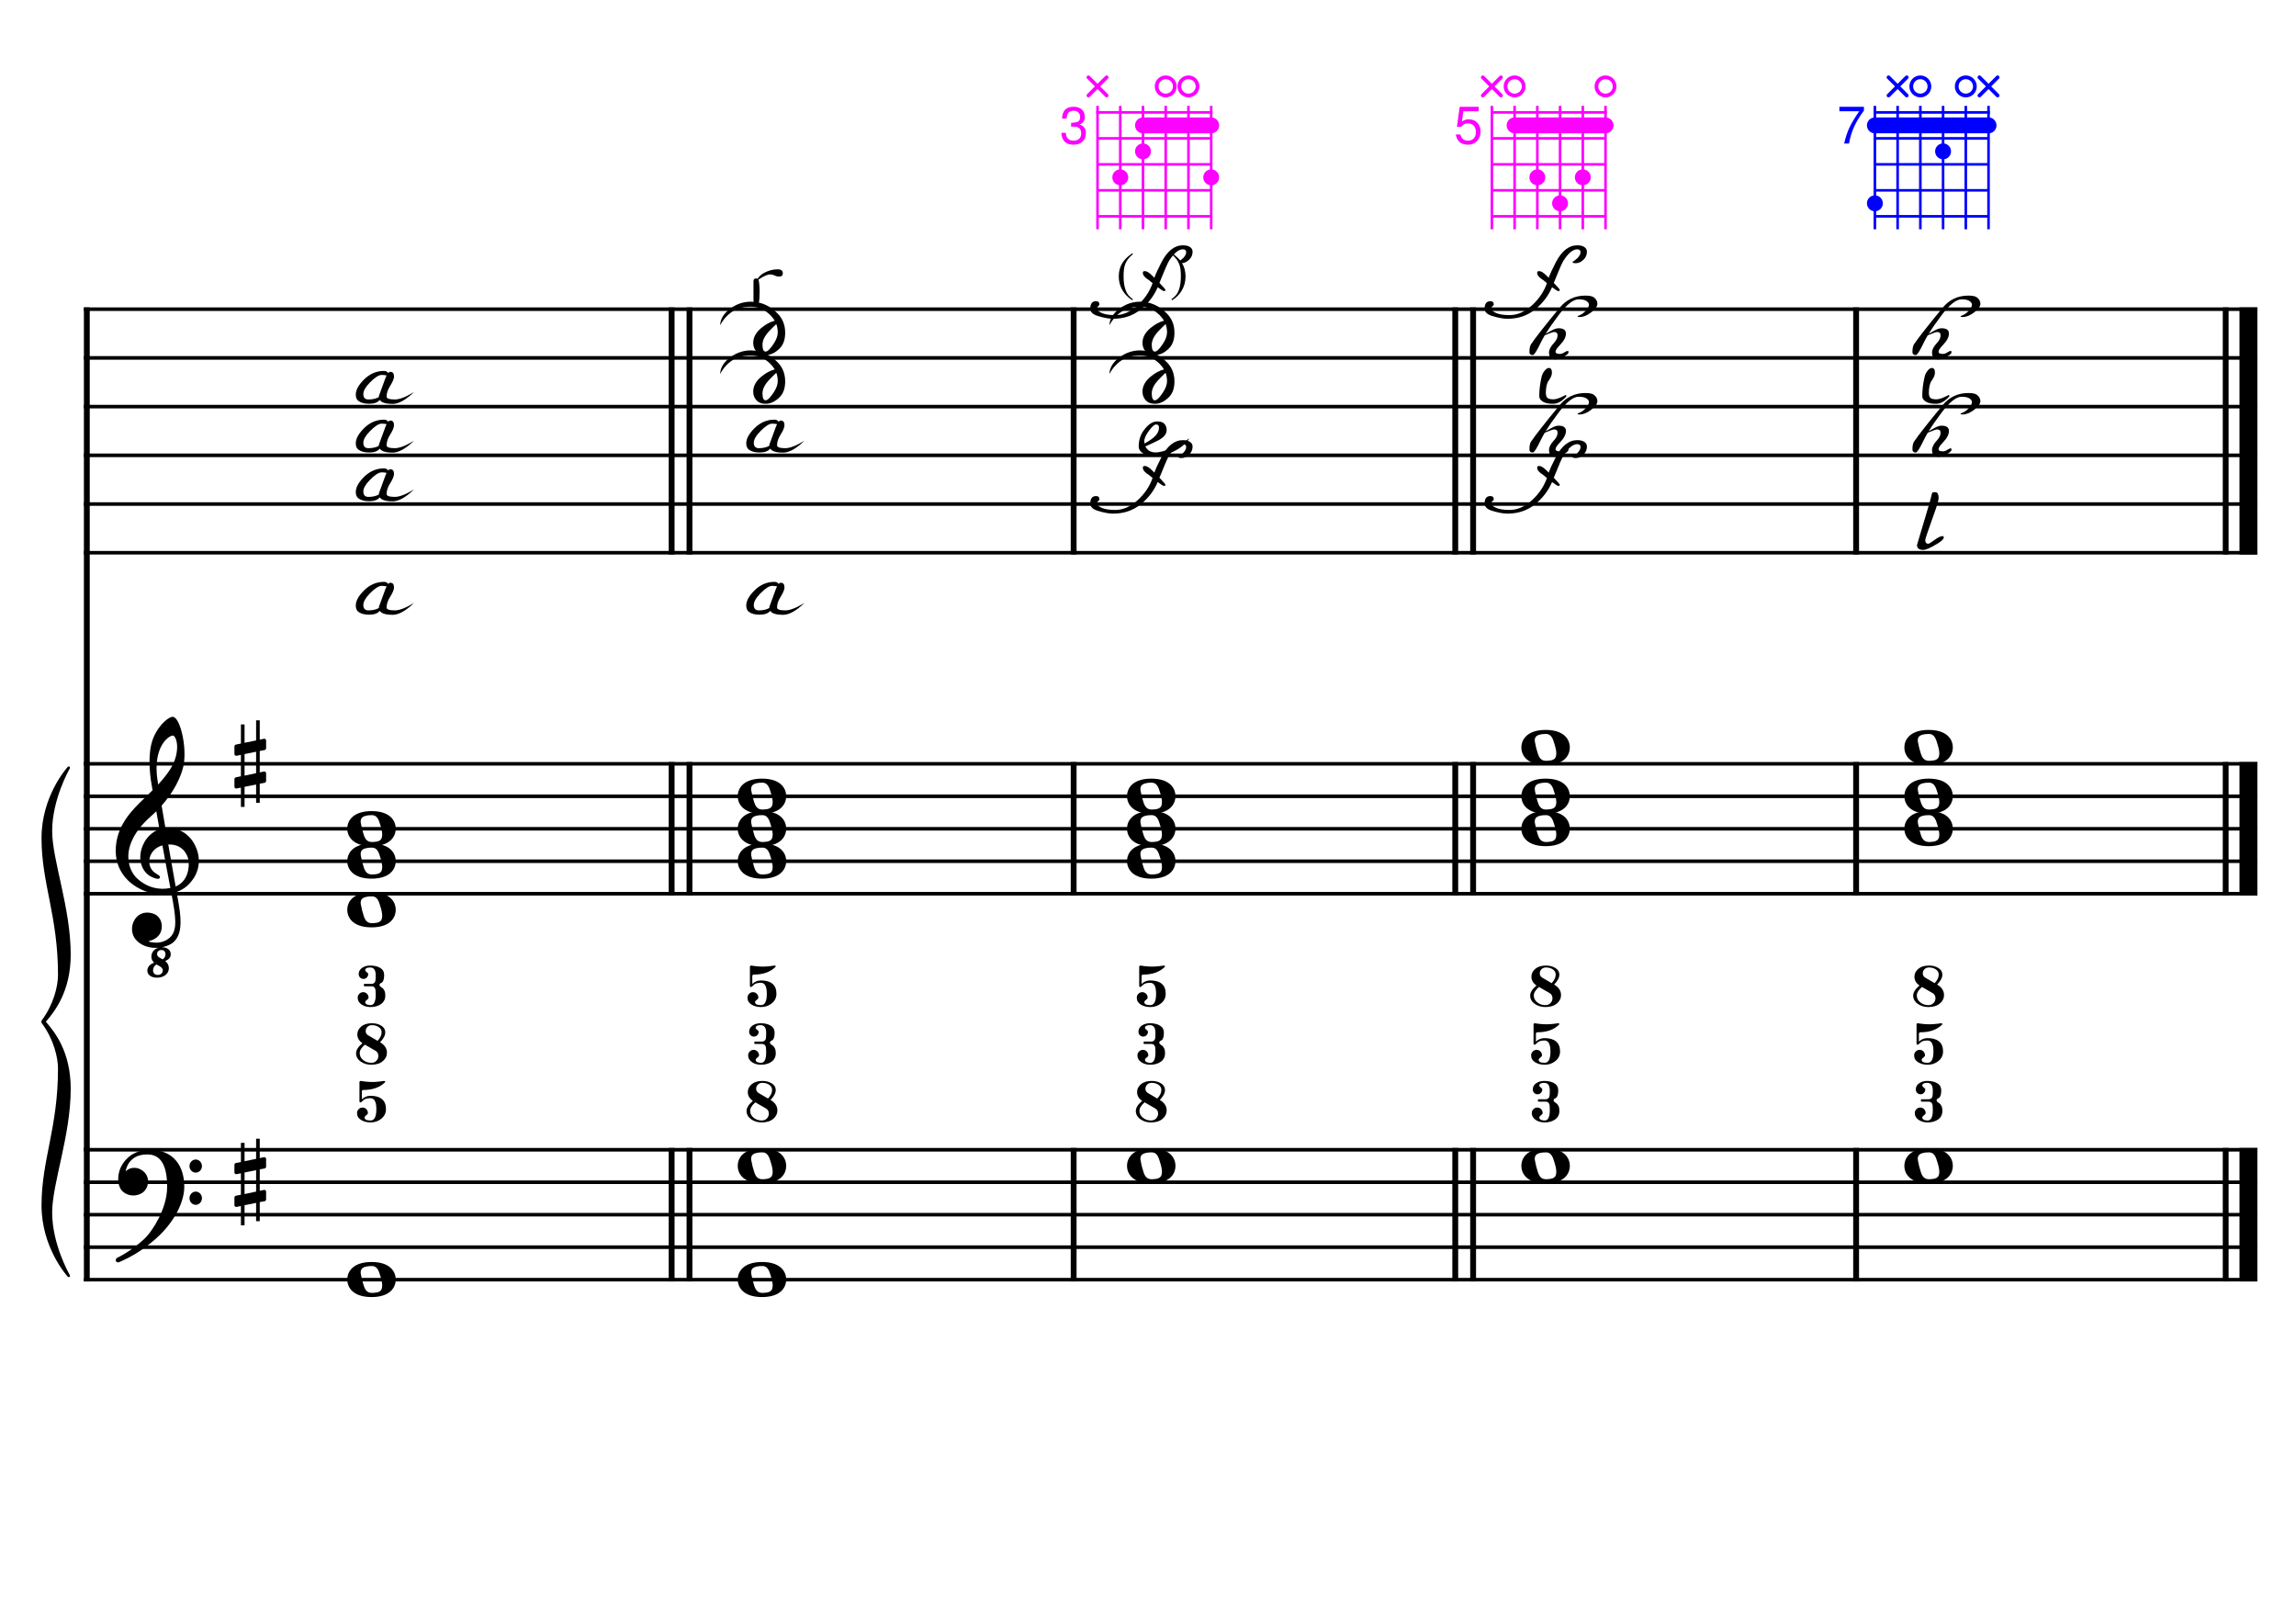 <?xml version="1.0" encoding="UTF-8" standalone="no"?>
<svg width="4209.44px" height="2976.38px" viewBox="0 0 4209.44 2976.38"
 xmlns="http://www.w3.org/2000/svg" xmlns:xlink="http://www.w3.org/1999/xlink" version="1.2" baseProfile="tiny">
<title>SolMajeur (1)</title>
<desc>Generated by MuseScore 3.6.2</desc>
<polyline class="StaffLines" fill="none" stroke="#000000" stroke-width="6.55" stroke-linejoin="bevel" points="153.819,566.759 4138.58,566.759"/>
<polyline class="StaffLines" fill="none" stroke="#000000" stroke-width="6.55" stroke-linejoin="bevel" points="153.819,656.05 4138.58,656.05"/>
<polyline class="StaffLines" fill="none" stroke="#000000" stroke-width="6.55" stroke-linejoin="bevel" points="153.819,745.342 4138.58,745.342"/>
<polyline class="StaffLines" fill="none" stroke="#000000" stroke-width="6.55" stroke-linejoin="bevel" points="153.819,834.633 4138.58,834.633"/>
<polyline class="StaffLines" fill="none" stroke="#000000" stroke-width="6.55" stroke-linejoin="bevel" points="153.819,923.924 4138.58,923.924"/>
<polyline class="StaffLines" fill="none" stroke="#000000" stroke-width="6.55" stroke-linejoin="bevel" points="153.819,1013.22 4138.58,1013.22"/>
<polyline class="StaffLines" fill="none" stroke="#000000" stroke-width="6.55" stroke-linejoin="bevel" points="153.819,1400.14 4138.58,1400.14"/>
<polyline class="StaffLines" fill="none" stroke="#000000" stroke-width="6.55" stroke-linejoin="bevel" points="153.819,1459.67 4138.58,1459.67"/>
<polyline class="StaffLines" fill="none" stroke="#000000" stroke-width="6.55" stroke-linejoin="bevel" points="153.819,1519.2 4138.58,1519.2"/>
<polyline class="StaffLines" fill="none" stroke="#000000" stroke-width="6.55" stroke-linejoin="bevel" points="153.819,1578.73 4138.58,1578.73"/>
<polyline class="StaffLines" fill="none" stroke="#000000" stroke-width="6.55" stroke-linejoin="bevel" points="153.819,1638.26 4138.58,1638.26"/>
<polyline class="StaffLines" fill="none" stroke="#000000" stroke-width="6.55" stroke-linejoin="bevel" points="153.819,2107.6 4138.58,2107.6"/>
<polyline class="StaffLines" fill="none" stroke="#000000" stroke-width="6.55" stroke-linejoin="bevel" points="153.819,2167.13 4138.58,2167.13"/>
<polyline class="StaffLines" fill="none" stroke="#000000" stroke-width="6.55" stroke-linejoin="bevel" points="153.819,2226.65 4138.58,2226.65"/>
<polyline class="StaffLines" fill="none" stroke="#000000" stroke-width="6.55" stroke-linejoin="bevel" points="153.819,2286.18 4138.58,2286.18"/>
<polyline class="StaffLines" fill="none" stroke="#000000" stroke-width="6.55" stroke-linejoin="bevel" points="153.819,2345.71 4138.58,2345.71"/>
<path class="Symbol" transform="matrix(2.381,0,0,2.381,2051.15,507.232)" d="M0,-0.1 C0,7.7 4,14 10.4,18.1 L10.9,17.4 C7.5,14.8 6.3,13.3 5.2,10.1 C4.2,7.2 3.7,4 3.7,-0.2 C3.7,-8.1 4.8,-12.3 10.9,-17.4 L10.5,-18.1 C3.9,-13.6 0,-8.5 0,-0.1"/>
<path class="Symbol" transform="matrix(2.381,0,0,2.381,2156.16,507.232)" d="M3.7,-0.2 C3.7,4 3.2,7.2 2.2,10.1 C1,13.3 -0.2,14.8 -3.6,17.4 L-3,18.1 C3.4,14.1 7.3,7.6 7.3,-0.1 C7.3,-8.4 3.4,-13.8 -3.2,-18.1 L-3.6,-17.4 C2.6,-12.4 3.7,-8.1 3.7,-0.2"/>
<polyline class="BarLine" fill="none" stroke="#000000" stroke-width="10.71" stroke-linejoin="bevel" points="159.176,2104.32 159.176,2348.98"/>
<polyline class="BarLine" fill="none" stroke="#000000" stroke-width="10.71" stroke-linejoin="bevel" points="1231.36,2104.32 1231.36,2348.98"/>
<polyline class="BarLine" fill="none" stroke="#000000" stroke-width="10.71" stroke-linejoin="bevel" points="1264.1,2104.32 1264.1,2348.98"/>
<polyline class="BarLine" fill="none" stroke="#000000" stroke-width="10.71" stroke-linejoin="bevel" points="1968.4,2104.32 1968.4,2348.98"/>
<polyline class="BarLine" fill="none" stroke="#000000" stroke-width="10.71" stroke-linejoin="bevel" points="2668.04,2104.32 2668.04,2348.98"/>
<polyline class="BarLine" fill="none" stroke="#000000" stroke-width="10.71" stroke-linejoin="bevel" points="2700.78,2104.32 2700.78,2348.98"/>
<polyline class="BarLine" fill="none" stroke="#000000" stroke-width="10.71" stroke-linejoin="bevel" points="3402.97,2104.32 3402.97,2348.98"/>
<polyline class="BarLine" fill="none" stroke="#000000" stroke-width="10.71" stroke-linejoin="bevel" points="4080.54,2104.32 4080.54,2348.98"/>
<polyline class="BarLine" fill="none" stroke="#000000" stroke-width="32.74" stroke-linejoin="bevel" points="4122.21,2104.32 4122.21,2348.98"/>
<polyline class="BarLine" fill="none" stroke="#000000" stroke-width="10.71" stroke-linejoin="bevel" points="159.176,1396.87 159.176,2107.6"/>
<polyline class="BarLine" fill="none" stroke="#000000" stroke-width="10.71" stroke-linejoin="bevel" points="1231.36,1396.87 1231.36,1641.53"/>
<polyline class="BarLine" fill="none" stroke="#000000" stroke-width="10.71" stroke-linejoin="bevel" points="1264.1,1396.87 1264.1,1641.53"/>
<polyline class="BarLine" fill="none" stroke="#000000" stroke-width="10.71" stroke-linejoin="bevel" points="1968.4,1396.87 1968.4,1641.53"/>
<polyline class="BarLine" fill="none" stroke="#000000" stroke-width="10.71" stroke-linejoin="bevel" points="2668.04,1396.87 2668.04,1641.53"/>
<polyline class="BarLine" fill="none" stroke="#000000" stroke-width="10.71" stroke-linejoin="bevel" points="2700.78,1396.87 2700.78,1641.53"/>
<polyline class="BarLine" fill="none" stroke="#000000" stroke-width="10.71" stroke-linejoin="bevel" points="3402.97,1396.87 3402.97,1641.53"/>
<polyline class="BarLine" fill="none" stroke="#000000" stroke-width="10.71" stroke-linejoin="bevel" points="4080.54,1396.87 4080.54,1641.53"/>
<polyline class="BarLine" fill="none" stroke="#000000" stroke-width="32.74" stroke-linejoin="bevel" points="4122.21,1396.87 4122.21,1641.53"/>
<polyline class="BarLine" fill="none" stroke="#000000" stroke-width="10.71" stroke-linejoin="bevel" points="159.176,563.485 159.176,1400.14"/>
<polyline class="BarLine" fill="none" stroke="#000000" stroke-width="10.71" stroke-linejoin="bevel" points="1231.36,563.485 1231.36,1016.49"/>
<polyline class="BarLine" fill="none" stroke="#000000" stroke-width="10.71" stroke-linejoin="bevel" points="1264.1,563.485 1264.1,1016.49"/>
<polyline class="BarLine" fill="none" stroke="#000000" stroke-width="10.71" stroke-linejoin="bevel" points="1968.4,563.485 1968.4,1016.49"/>
<polyline class="BarLine" fill="none" stroke="#000000" stroke-width="10.71" stroke-linejoin="bevel" points="2668.04,563.485 2668.04,1016.49"/>
<polyline class="BarLine" fill="none" stroke="#000000" stroke-width="10.71" stroke-linejoin="bevel" points="2700.78,563.485 2700.78,1016.49"/>
<polyline class="BarLine" fill="none" stroke="#000000" stroke-width="10.71" stroke-linejoin="bevel" points="3402.97,563.485 3402.97,1016.49"/>
<polyline class="BarLine" fill="none" stroke="#000000" stroke-width="10.71" stroke-linejoin="bevel" points="4080.54,563.485 4080.54,1016.49"/>
<polyline class="BarLine" fill="none" stroke="#000000" stroke-width="32.74" stroke-linejoin="bevel" points="4122.21,563.485 4122.21,1016.49"/>
<path class="Note" transform="matrix(2.381,0,0,2.381,636.699,2345.71)" d="M18.7,-13.6 C4.9,-13.6 0,-6.6 0,-0.1 C0,6.4 4.9,13.4 18.7,13.4 C32.5,13.4 37.3,6.4 37.3,-0.1 C37.3,-6.6 32.5,-13.6 18.7,-13.6 M10.4,-4.5 C10.3,-4.9 10.3,-5.3 10.3,-5.7 C10.3,-6.5 10.5,-7.3 10.9,-8 C11.6,-9 12.8,-9.7 14.3,-10 C15.6,-10.3 16.3,-10.5 18.9,-10.5 L19,-10.5 C23,-10.5 24.3,-6.8 25.4,-3 L25.7,-2 C26.5,0.6 26.9,2.8 26.9,4.5 C26.9,5.7 26.7,6.8 26.3,7.6 C25.7,8.7 24.7,9.4 23,9.8 C22.1,10 20.6,10.1 20.6,10.1 C20.1,10.1 19.7,10.2 19.3,10.2 C16.1,10.2 14.1,9 12.7,4.7 C11.5,1 11.3,-0.1 10.4,-4.5"/>
<path class="Note" transform="matrix(2.381,0,0,2.381,1352.56,2345.71)" d="M18.7,-13.6 C4.9,-13.6 0,-6.6 0,-0.1 C0,6.4 4.9,13.4 18.7,13.4 C32.5,13.4 37.3,6.4 37.3,-0.1 C37.3,-6.6 32.5,-13.6 18.7,-13.6 M10.4,-4.5 C10.3,-4.9 10.3,-5.3 10.3,-5.7 C10.3,-6.5 10.5,-7.3 10.9,-8 C11.6,-9 12.8,-9.7 14.3,-10 C15.6,-10.3 16.3,-10.5 18.9,-10.5 L19,-10.5 C23,-10.5 24.3,-6.8 25.4,-3 L25.7,-2 C26.5,0.6 26.9,2.8 26.9,4.5 C26.9,5.7 26.7,6.8 26.3,7.6 C25.7,8.7 24.7,9.4 23,9.8 C22.1,10 20.6,10.1 20.6,10.1 C20.1,10.1 19.7,10.2 19.3,10.2 C16.1,10.2 14.1,9 12.7,4.7 C11.5,1 11.3,-0.1 10.4,-4.5"/>
<path class="Note" transform="matrix(2.381,0,0,2.381,1352.56,2137.36)" d="M18.7,-13.6 C4.9,-13.6 0,-6.6 0,-0.1 C0,6.4 4.9,13.4 18.7,13.4 C32.5,13.4 37.3,6.4 37.3,-0.1 C37.3,-6.6 32.5,-13.6 18.7,-13.6 M10.4,-4.5 C10.3,-4.9 10.3,-5.3 10.3,-5.7 C10.3,-6.5 10.5,-7.3 10.9,-8 C11.6,-9 12.8,-9.7 14.3,-10 C15.6,-10.3 16.3,-10.5 18.9,-10.5 L19,-10.5 C23,-10.5 24.3,-6.8 25.4,-3 L25.7,-2 C26.5,0.6 26.9,2.8 26.9,4.5 C26.9,5.7 26.7,6.8 26.3,7.6 C25.7,8.7 24.7,9.4 23,9.8 C22.1,10 20.6,10.1 20.6,10.1 C20.1,10.1 19.7,10.2 19.3,10.2 C16.1,10.2 14.1,9 12.7,4.7 C11.5,1 11.3,-0.1 10.4,-4.5"/>
<path class="Note" transform="matrix(2.381,0,0,2.381,2066.26,2137.36)" d="M18.7,-13.6 C4.9,-13.6 0,-6.6 0,-0.1 C0,6.4 4.9,13.4 18.7,13.4 C32.5,13.4 37.3,6.4 37.3,-0.1 C37.3,-6.6 32.5,-13.6 18.7,-13.6 M10.4,-4.5 C10.3,-4.9 10.3,-5.3 10.3,-5.7 C10.3,-6.5 10.5,-7.3 10.9,-8 C11.6,-9 12.8,-9.7 14.3,-10 C15.6,-10.3 16.3,-10.5 18.9,-10.5 L19,-10.5 C23,-10.5 24.3,-6.8 25.4,-3 L25.7,-2 C26.5,0.6 26.9,2.8 26.9,4.5 C26.9,5.7 26.7,6.8 26.3,7.6 C25.7,8.7 24.7,9.4 23,9.8 C22.1,10 20.6,10.1 20.6,10.1 C20.1,10.1 19.7,10.2 19.3,10.2 C16.1,10.2 14.1,9 12.7,4.7 C11.5,1 11.3,-0.1 10.4,-4.5"/>
<path class="Note" transform="matrix(2.381,0,0,2.381,2789.25,2137.36)" d="M18.7,-13.6 C4.9,-13.6 0,-6.6 0,-0.1 C0,6.4 4.9,13.4 18.7,13.4 C32.5,13.4 37.3,6.4 37.3,-0.1 C37.3,-6.6 32.5,-13.6 18.7,-13.6 M10.4,-4.5 C10.3,-4.9 10.3,-5.3 10.3,-5.7 C10.3,-6.5 10.5,-7.3 10.9,-8 C11.6,-9 12.8,-9.7 14.3,-10 C15.6,-10.3 16.3,-10.5 18.9,-10.5 L19,-10.5 C23,-10.5 24.3,-6.8 25.4,-3 L25.7,-2 C26.5,0.6 26.9,2.8 26.9,4.5 C26.9,5.7 26.7,6.8 26.3,7.6 C25.7,8.7 24.7,9.4 23,9.8 C22.1,10 20.6,10.1 20.6,10.1 C20.1,10.1 19.7,10.2 19.3,10.2 C16.1,10.2 14.1,9 12.7,4.7 C11.5,1 11.3,-0.1 10.4,-4.5"/>
<path class="Note" transform="matrix(2.381,0,0,2.381,3491.44,2137.36)" d="M18.7,-13.6 C4.9,-13.6 0,-6.6 0,-0.1 C0,6.4 4.9,13.4 18.7,13.4 C32.5,13.4 37.3,6.4 37.3,-0.1 C37.3,-6.6 32.5,-13.6 18.7,-13.6 M10.4,-4.5 C10.3,-4.9 10.3,-5.3 10.3,-5.7 C10.3,-6.5 10.5,-7.3 10.9,-8 C11.6,-9 12.8,-9.7 14.3,-10 C15.6,-10.3 16.3,-10.5 18.9,-10.5 L19,-10.5 C23,-10.5 24.3,-6.8 25.4,-3 L25.7,-2 C26.5,0.6 26.9,2.8 26.9,4.5 C26.9,5.7 26.7,6.8 26.3,7.6 C25.7,8.7 24.7,9.4 23,9.8 C22.1,10 20.6,10.1 20.6,10.1 C20.1,10.1 19.7,10.2 19.3,10.2 C16.1,10.2 14.1,9 12.7,4.7 C11.5,1 11.3,-0.1 10.4,-4.5"/>
<path class="Note" transform="matrix(2.381,0,0,2.381,636.699,1668.02)" d="M18.7,-13.6 C4.9,-13.6 0,-6.6 0,-0.1 C0,6.4 4.9,13.4 18.7,13.4 C32.5,13.4 37.3,6.4 37.3,-0.1 C37.3,-6.6 32.5,-13.6 18.7,-13.6 M10.4,-4.5 C10.3,-4.9 10.3,-5.3 10.3,-5.7 C10.3,-6.5 10.5,-7.3 10.9,-8 C11.6,-9 12.8,-9.7 14.3,-10 C15.6,-10.3 16.3,-10.5 18.9,-10.5 L19,-10.5 C23,-10.5 24.3,-6.8 25.4,-3 L25.7,-2 C26.5,0.6 26.9,2.8 26.9,4.5 C26.9,5.7 26.7,6.8 26.3,7.6 C25.7,8.7 24.7,9.4 23,9.8 C22.1,10 20.6,10.1 20.6,10.1 C20.1,10.1 19.7,10.2 19.3,10.2 C16.1,10.2 14.1,9 12.7,4.7 C11.5,1 11.3,-0.1 10.4,-4.5"/>
<path class="Note" transform="matrix(2.381,0,0,2.381,636.699,1578.73)" d="M18.7,-13.6 C4.9,-13.6 0,-6.6 0,-0.1 C0,6.4 4.9,13.4 18.7,13.4 C32.5,13.4 37.3,6.4 37.3,-0.1 C37.3,-6.6 32.5,-13.6 18.7,-13.6 M10.4,-4.5 C10.3,-4.9 10.3,-5.3 10.3,-5.7 C10.3,-6.5 10.5,-7.3 10.9,-8 C11.6,-9 12.8,-9.7 14.3,-10 C15.6,-10.3 16.3,-10.5 18.9,-10.5 L19,-10.5 C23,-10.5 24.3,-6.8 25.4,-3 L25.7,-2 C26.5,0.6 26.9,2.8 26.9,4.5 C26.9,5.7 26.7,6.8 26.3,7.6 C25.7,8.7 24.7,9.4 23,9.8 C22.1,10 20.6,10.1 20.6,10.1 C20.1,10.1 19.7,10.2 19.3,10.2 C16.1,10.2 14.1,9 12.7,4.7 C11.5,1 11.3,-0.1 10.4,-4.5"/>
<path class="Note" transform="matrix(2.381,0,0,2.381,636.699,1519.2)" d="M18.7,-13.6 C4.9,-13.6 0,-6.6 0,-0.1 C0,6.4 4.9,13.4 18.7,13.4 C32.5,13.4 37.3,6.4 37.3,-0.1 C37.3,-6.6 32.5,-13.6 18.7,-13.6 M10.4,-4.5 C10.3,-4.9 10.3,-5.3 10.3,-5.7 C10.3,-6.5 10.5,-7.3 10.9,-8 C11.6,-9 12.8,-9.7 14.3,-10 C15.6,-10.3 16.3,-10.5 18.9,-10.5 L19,-10.5 C23,-10.5 24.3,-6.8 25.4,-3 L25.7,-2 C26.5,0.6 26.9,2.8 26.9,4.5 C26.9,5.7 26.7,6.8 26.3,7.6 C25.7,8.7 24.7,9.4 23,9.8 C22.1,10 20.6,10.1 20.6,10.1 C20.1,10.1 19.7,10.2 19.3,10.2 C16.1,10.2 14.1,9 12.7,4.7 C11.5,1 11.3,-0.1 10.4,-4.5"/>
<path class="Note" transform="matrix(2.381,0,0,2.381,1352.56,1578.73)" d="M18.7,-13.6 C4.9,-13.6 0,-6.6 0,-0.1 C0,6.4 4.9,13.4 18.7,13.4 C32.5,13.4 37.3,6.4 37.3,-0.1 C37.3,-6.6 32.5,-13.6 18.7,-13.6 M10.4,-4.5 C10.3,-4.9 10.3,-5.3 10.3,-5.7 C10.3,-6.5 10.5,-7.3 10.9,-8 C11.6,-9 12.8,-9.7 14.3,-10 C15.6,-10.3 16.3,-10.5 18.9,-10.5 L19,-10.5 C23,-10.5 24.3,-6.8 25.4,-3 L25.7,-2 C26.5,0.6 26.9,2.8 26.9,4.5 C26.9,5.7 26.7,6.8 26.3,7.6 C25.7,8.7 24.7,9.4 23,9.8 C22.1,10 20.6,10.1 20.6,10.1 C20.1,10.1 19.7,10.2 19.3,10.2 C16.1,10.2 14.1,9 12.7,4.7 C11.5,1 11.3,-0.1 10.4,-4.5"/>
<path class="Note" transform="matrix(2.381,0,0,2.381,1352.56,1519.2)" d="M18.7,-13.6 C4.9,-13.6 0,-6.6 0,-0.1 C0,6.4 4.9,13.4 18.7,13.4 C32.5,13.4 37.3,6.4 37.3,-0.1 C37.3,-6.6 32.5,-13.6 18.7,-13.6 M10.4,-4.5 C10.3,-4.9 10.3,-5.3 10.3,-5.7 C10.3,-6.5 10.5,-7.3 10.9,-8 C11.6,-9 12.8,-9.7 14.3,-10 C15.6,-10.3 16.3,-10.5 18.9,-10.5 L19,-10.5 C23,-10.5 24.3,-6.8 25.4,-3 L25.7,-2 C26.5,0.6 26.9,2.8 26.9,4.5 C26.9,5.7 26.7,6.8 26.3,7.6 C25.7,8.7 24.7,9.4 23,9.8 C22.1,10 20.6,10.1 20.6,10.1 C20.1,10.1 19.7,10.2 19.3,10.2 C16.1,10.2 14.1,9 12.7,4.7 C11.5,1 11.3,-0.1 10.4,-4.5"/>
<path class="Note" transform="matrix(2.381,0,0,2.381,1352.56,1459.67)" d="M18.7,-13.6 C4.9,-13.6 0,-6.6 0,-0.1 C0,6.4 4.9,13.4 18.7,13.4 C32.5,13.4 37.3,6.4 37.3,-0.1 C37.3,-6.6 32.5,-13.6 18.7,-13.6 M10.4,-4.5 C10.3,-4.9 10.3,-5.3 10.3,-5.7 C10.3,-6.5 10.5,-7.3 10.9,-8 C11.6,-9 12.8,-9.7 14.3,-10 C15.6,-10.3 16.3,-10.5 18.9,-10.5 L19,-10.5 C23,-10.5 24.3,-6.8 25.4,-3 L25.7,-2 C26.5,0.6 26.9,2.8 26.9,4.5 C26.9,5.7 26.7,6.8 26.3,7.6 C25.7,8.7 24.7,9.4 23,9.8 C22.1,10 20.6,10.1 20.6,10.1 C20.1,10.1 19.7,10.2 19.3,10.2 C16.1,10.2 14.1,9 12.7,4.7 C11.5,1 11.3,-0.1 10.4,-4.5"/>
<path class="Note" transform="matrix(2.381,0,0,2.381,2066.26,1578.73)" d="M18.7,-13.6 C4.9,-13.6 0,-6.6 0,-0.1 C0,6.4 4.9,13.4 18.7,13.4 C32.5,13.4 37.3,6.4 37.3,-0.1 C37.3,-6.6 32.5,-13.6 18.7,-13.6 M10.4,-4.5 C10.3,-4.9 10.3,-5.3 10.3,-5.7 C10.3,-6.5 10.5,-7.3 10.9,-8 C11.6,-9 12.8,-9.7 14.3,-10 C15.6,-10.3 16.3,-10.5 18.9,-10.5 L19,-10.5 C23,-10.5 24.3,-6.8 25.4,-3 L25.7,-2 C26.5,0.6 26.9,2.8 26.9,4.5 C26.9,5.7 26.7,6.8 26.3,7.6 C25.7,8.7 24.7,9.4 23,9.8 C22.1,10 20.6,10.1 20.6,10.1 C20.1,10.1 19.7,10.2 19.3,10.2 C16.1,10.2 14.1,9 12.7,4.7 C11.5,1 11.3,-0.1 10.4,-4.5"/>
<path class="Note" transform="matrix(2.381,0,0,2.381,2066.26,1519.2)" d="M18.7,-13.6 C4.9,-13.6 0,-6.6 0,-0.1 C0,6.4 4.9,13.4 18.7,13.4 C32.5,13.4 37.3,6.4 37.3,-0.1 C37.3,-6.6 32.5,-13.6 18.7,-13.6 M10.4,-4.5 C10.3,-4.9 10.3,-5.3 10.3,-5.7 C10.3,-6.5 10.5,-7.3 10.9,-8 C11.6,-9 12.8,-9.7 14.3,-10 C15.6,-10.3 16.3,-10.5 18.9,-10.5 L19,-10.5 C23,-10.5 24.3,-6.8 25.4,-3 L25.7,-2 C26.5,0.6 26.9,2.8 26.9,4.5 C26.9,5.7 26.7,6.8 26.3,7.6 C25.7,8.7 24.7,9.4 23,9.8 C22.1,10 20.6,10.1 20.6,10.1 C20.1,10.1 19.7,10.2 19.3,10.2 C16.1,10.2 14.1,9 12.7,4.7 C11.5,1 11.3,-0.1 10.4,-4.5"/>
<path class="Note" transform="matrix(2.381,0,0,2.381,2066.26,1459.67)" d="M18.7,-13.6 C4.9,-13.6 0,-6.6 0,-0.1 C0,6.4 4.9,13.4 18.7,13.4 C32.5,13.4 37.3,6.4 37.3,-0.1 C37.3,-6.6 32.5,-13.6 18.7,-13.6 M10.4,-4.5 C10.3,-4.9 10.3,-5.3 10.3,-5.7 C10.3,-6.5 10.5,-7.3 10.9,-8 C11.6,-9 12.8,-9.7 14.3,-10 C15.6,-10.3 16.3,-10.5 18.9,-10.5 L19,-10.5 C23,-10.5 24.3,-6.8 25.4,-3 L25.7,-2 C26.5,0.6 26.9,2.8 26.9,4.5 C26.9,5.7 26.7,6.8 26.3,7.6 C25.7,8.7 24.7,9.4 23,9.8 C22.1,10 20.6,10.1 20.6,10.1 C20.1,10.1 19.7,10.2 19.3,10.2 C16.1,10.2 14.1,9 12.7,4.7 C11.5,1 11.3,-0.1 10.4,-4.5"/>
<path class="Note" transform="matrix(2.381,0,0,2.381,2789.25,1519.2)" d="M18.7,-13.6 C4.9,-13.6 0,-6.6 0,-0.1 C0,6.4 4.9,13.4 18.7,13.4 C32.5,13.4 37.3,6.4 37.3,-0.1 C37.3,-6.6 32.5,-13.6 18.7,-13.6 M10.4,-4.5 C10.3,-4.9 10.3,-5.3 10.3,-5.7 C10.3,-6.5 10.5,-7.3 10.9,-8 C11.6,-9 12.8,-9.7 14.3,-10 C15.6,-10.3 16.3,-10.5 18.9,-10.5 L19,-10.5 C23,-10.5 24.3,-6.8 25.4,-3 L25.7,-2 C26.5,0.6 26.9,2.8 26.9,4.5 C26.9,5.7 26.7,6.8 26.3,7.6 C25.7,8.7 24.7,9.4 23,9.8 C22.1,10 20.6,10.1 20.6,10.1 C20.1,10.1 19.7,10.2 19.3,10.2 C16.1,10.2 14.1,9 12.7,4.7 C11.5,1 11.3,-0.1 10.4,-4.5"/>
<path class="Note" transform="matrix(2.381,0,0,2.381,2789.25,1459.67)" d="M18.7,-13.6 C4.9,-13.6 0,-6.6 0,-0.1 C0,6.4 4.9,13.4 18.7,13.4 C32.5,13.4 37.3,6.4 37.3,-0.1 C37.3,-6.6 32.5,-13.6 18.7,-13.6 M10.4,-4.5 C10.3,-4.9 10.3,-5.3 10.3,-5.7 C10.3,-6.5 10.5,-7.3 10.9,-8 C11.6,-9 12.8,-9.7 14.3,-10 C15.6,-10.3 16.3,-10.5 18.9,-10.5 L19,-10.5 C23,-10.5 24.3,-6.8 25.4,-3 L25.7,-2 C26.5,0.6 26.9,2.8 26.9,4.5 C26.9,5.7 26.7,6.8 26.3,7.6 C25.7,8.7 24.7,9.4 23,9.8 C22.1,10 20.6,10.1 20.6,10.1 C20.1,10.1 19.7,10.2 19.3,10.2 C16.1,10.2 14.1,9 12.7,4.7 C11.5,1 11.3,-0.1 10.4,-4.5"/>
<path class="Note" transform="matrix(2.381,0,0,2.381,2789.25,1370.38)" d="M18.7,-13.6 C4.9,-13.6 0,-6.6 0,-0.1 C0,6.4 4.9,13.4 18.7,13.4 C32.5,13.4 37.3,6.4 37.3,-0.1 C37.3,-6.6 32.5,-13.6 18.7,-13.6 M10.4,-4.5 C10.3,-4.9 10.3,-5.3 10.3,-5.7 C10.3,-6.5 10.5,-7.3 10.9,-8 C11.6,-9 12.8,-9.7 14.3,-10 C15.6,-10.3 16.3,-10.5 18.9,-10.5 L19,-10.5 C23,-10.5 24.3,-6.8 25.4,-3 L25.7,-2 C26.5,0.6 26.9,2.8 26.9,4.5 C26.9,5.7 26.7,6.8 26.3,7.6 C25.7,8.7 24.7,9.4 23,9.8 C22.1,10 20.6,10.1 20.6,10.1 C20.1,10.1 19.7,10.2 19.3,10.2 C16.1,10.2 14.1,9 12.7,4.7 C11.5,1 11.3,-0.1 10.4,-4.5"/>
<path class="Note" transform="matrix(2.381,0,0,2.381,3491.44,1519.2)" d="M18.7,-13.6 C4.9,-13.6 0,-6.6 0,-0.1 C0,6.4 4.9,13.4 18.7,13.4 C32.5,13.4 37.3,6.4 37.3,-0.1 C37.3,-6.6 32.5,-13.6 18.7,-13.6 M10.4,-4.5 C10.3,-4.9 10.3,-5.3 10.3,-5.7 C10.3,-6.5 10.5,-7.3 10.9,-8 C11.6,-9 12.8,-9.7 14.3,-10 C15.6,-10.3 16.3,-10.5 18.9,-10.5 L19,-10.5 C23,-10.5 24.3,-6.8 25.4,-3 L25.7,-2 C26.5,0.6 26.9,2.8 26.9,4.5 C26.9,5.7 26.7,6.8 26.3,7.6 C25.7,8.7 24.7,9.4 23,9.8 C22.1,10 20.6,10.1 20.6,10.1 C20.1,10.1 19.7,10.2 19.3,10.2 C16.1,10.2 14.1,9 12.7,4.7 C11.5,1 11.3,-0.1 10.4,-4.5"/>
<path class="Note" transform="matrix(2.381,0,0,2.381,3491.44,1459.67)" d="M18.7,-13.6 C4.9,-13.6 0,-6.6 0,-0.1 C0,6.4 4.9,13.4 18.7,13.4 C32.5,13.4 37.3,6.4 37.3,-0.1 C37.3,-6.6 32.5,-13.6 18.7,-13.6 M10.4,-4.5 C10.3,-4.9 10.3,-5.3 10.3,-5.7 C10.3,-6.5 10.5,-7.3 10.9,-8 C11.6,-9 12.8,-9.7 14.3,-10 C15.6,-10.3 16.3,-10.5 18.9,-10.5 L19,-10.5 C23,-10.5 24.3,-6.8 25.4,-3 L25.7,-2 C26.5,0.6 26.9,2.8 26.9,4.5 C26.9,5.7 26.7,6.8 26.3,7.6 C25.7,8.7 24.7,9.4 23,9.8 C22.1,10 20.6,10.1 20.6,10.1 C20.1,10.1 19.7,10.2 19.3,10.2 C16.1,10.2 14.1,9 12.7,4.7 C11.5,1 11.3,-0.1 10.4,-4.5"/>
<path class="Note" transform="matrix(2.381,0,0,2.381,3491.44,1370.38)" d="M18.7,-13.6 C4.9,-13.6 0,-6.6 0,-0.1 C0,6.4 4.9,13.4 18.7,13.4 C32.5,13.4 37.3,6.4 37.3,-0.1 C37.3,-6.6 32.5,-13.6 18.7,-13.6 M10.4,-4.5 C10.3,-4.9 10.3,-5.3 10.3,-5.7 C10.3,-6.5 10.5,-7.3 10.9,-8 C11.6,-9 12.8,-9.7 14.3,-10 C15.6,-10.3 16.3,-10.5 18.9,-10.5 L19,-10.5 C23,-10.5 24.3,-6.8 25.4,-3 L25.7,-2 C26.5,0.6 26.9,2.8 26.9,4.5 C26.9,5.7 26.7,6.8 26.3,7.6 C25.7,8.7 24.7,9.4 23,9.8 C22.1,10 20.6,10.1 20.6,10.1 C20.1,10.1 19.7,10.2 19.3,10.2 C16.1,10.2 14.1,9 12.7,4.7 C11.5,1 11.3,-0.1 10.4,-4.5"/>
<path class="Note" d="M715.518,1068.22 C720.089,1068.22 722.375,1071.09 722.375,1076.82 C722.375,1080.85 719.857,1086.85 714.821,1094.83 C710.792,1101.26 708.778,1107.54 708.778,1113.66 C708.778,1117.15 713.852,1118.89 724.002,1118.89 C732.369,1118.89 744.029,1114.36 758.981,1105.29 C743.951,1119.78 730.897,1127.02 719.818,1127.02 C709.824,1127.02 702.851,1125.51 698.9,1122.49 C697.893,1121.72 697.041,1120.79 696.343,1119.7 C692.47,1124.43 686.001,1126.79 676.936,1126.79 C668.259,1126.79 661.596,1125.01 656.948,1121.45 C653.849,1119.04 652.299,1115.21 652.299,1109.94 C652.299,1101.57 657.258,1092.43 667.174,1082.52 C677.788,1071.9 690.068,1066.59 704.013,1066.59 C707.5,1066.59 710.056,1067.87 711.683,1070.43 C713,1068.96 714.279,1068.22 715.518,1068.22 M694.716,1114.47 C694.639,1113.85 694.6,1113.23 694.6,1112.61 C694.6,1112.3 698.551,1101.5 706.454,1080.19 C707.228,1078.1 708.003,1076.32 708.778,1074.85 C705.756,1074.23 702.774,1073.92 699.83,1073.92 C694.406,1073.92 687.201,1078.53 678.214,1087.74 C670.157,1095.96 666.129,1103.05 666.129,1109.01 C666.129,1115.6 669.266,1118.89 675.542,1118.89 C683.134,1118.89 689.526,1117.42 694.716,1114.47"/>
<path class="Note" d="M715.518,860.173 C720.089,860.173 722.375,863.039 722.375,868.772 C722.375,872.801 719.857,878.805 714.821,886.785 C710.792,893.215 708.778,899.491 708.778,905.611 C708.778,909.097 713.852,910.841 724.002,910.841 C732.369,910.841 744.029,906.308 758.981,897.244 C743.951,911.731 730.897,918.975 719.818,918.975 C709.824,918.975 702.851,917.465 698.9,914.443 C697.893,913.668 697.041,912.739 696.343,911.654 C692.47,916.38 686.001,918.743 676.936,918.743 C668.259,918.743 661.596,916.961 656.948,913.397 C653.849,910.995 652.299,907.16 652.299,901.892 C652.299,893.525 657.258,884.383 667.174,874.466 C677.788,863.853 690.068,858.546 704.013,858.546 C707.5,858.546 710.056,859.824 711.683,862.381 C713,860.909 714.279,860.173 715.518,860.173 M694.716,906.424 C694.639,905.805 694.6,905.185 694.6,904.565 C694.6,904.255 698.551,893.448 706.454,872.142 C707.228,870.05 708.003,868.269 708.778,866.797 C705.756,866.177 702.774,865.867 699.83,865.867 C694.406,865.867 687.201,870.477 678.214,879.696 C670.157,887.908 666.129,894.997 666.129,900.963 C666.129,907.548 669.266,910.841 675.542,910.841 C683.134,910.841 689.526,909.368 694.716,906.424"/>
<path class="Note" d="M715.518,770.881 C720.089,770.881 722.375,773.748 722.375,779.481 C722.375,783.509 719.857,789.514 714.821,797.493 C710.792,803.924 708.778,810.199 708.778,816.32 C708.778,819.806 713.852,821.549 724.002,821.549 C732.369,821.549 744.029,817.017 758.981,807.952 C743.951,822.44 730.897,829.684 719.818,829.684 C709.824,829.684 702.851,828.173 698.9,825.152 C697.893,824.377 697.041,823.447 696.343,822.363 C692.47,827.089 686.001,829.452 676.936,829.452 C668.259,829.452 661.596,827.67 656.948,824.106 C653.849,821.704 652.299,817.869 652.299,812.601 C652.299,804.234 657.258,795.092 667.174,785.175 C677.788,774.561 690.068,769.254 704.013,769.254 C707.5,769.254 710.056,770.533 711.683,773.089 C713,771.617 714.279,770.881 715.518,770.881 M694.716,817.133 C694.639,816.513 694.6,815.894 694.6,815.274 C694.6,814.964 698.551,804.156 706.454,782.851 C707.228,780.759 708.003,778.977 708.778,777.505 C705.756,776.885 702.774,776.576 699.83,776.576 C694.406,776.576 687.201,781.185 678.214,790.405 C670.157,798.617 666.129,805.706 666.129,811.671 C666.129,818.257 669.266,821.549 675.542,821.549 C683.134,821.549 689.526,820.077 694.716,817.133"/>
<path class="Note" d="M715.518,681.59 C720.089,681.59 722.375,684.456 722.375,690.189 C722.375,694.218 719.857,700.222 714.821,708.202 C710.792,714.632 708.778,720.908 708.778,727.028 C708.778,730.515 713.852,732.258 724.002,732.258 C732.369,732.258 744.029,727.726 758.981,718.661 C743.951,733.149 730.897,740.393 719.818,740.393 C709.824,740.393 702.851,738.882 698.9,735.86 C697.893,735.086 697.041,734.156 696.343,733.071 C692.47,737.797 686.001,740.16 676.936,740.16 C668.259,740.16 661.596,738.378 656.948,734.814 C653.849,732.413 652.299,728.578 652.299,723.31 C652.299,714.942 657.258,705.8 667.174,695.884 C677.788,685.27 690.068,679.963 704.013,679.963 C707.5,679.963 710.056,681.241 711.683,683.798 C713,682.326 714.279,681.59 715.518,681.59 M694.716,727.842 C694.639,727.222 694.6,726.602 694.6,725.982 C694.6,725.673 698.551,714.865 706.454,693.56 C707.228,691.468 708.003,689.686 708.778,688.214 C705.756,687.594 702.774,687.284 699.83,687.284 C694.406,687.284 687.201,691.894 678.214,701.113 C670.157,709.326 666.129,716.414 666.129,722.38 C666.129,728.965 669.266,732.258 675.542,732.258 C683.134,732.258 689.526,730.786 694.716,727.842"/>
<path class="Note" d="M1431.38,1068.22 C1435.95,1068.22 1438.24,1071.09 1438.24,1076.82 C1438.24,1080.85 1435.72,1086.85 1430.68,1094.83 C1426.65,1101.26 1424.64,1107.54 1424.64,1113.66 C1424.64,1117.15 1429.71,1118.89 1439.86,1118.89 C1448.23,1118.89 1459.89,1114.36 1474.84,1105.29 C1459.81,1119.78 1446.76,1127.02 1435.68,1127.02 C1425.69,1127.02 1418.71,1125.51 1414.76,1122.49 C1413.76,1121.72 1412.9,1120.79 1412.21,1119.7 C1408.33,1124.43 1401.86,1126.79 1392.8,1126.79 C1384.12,1126.79 1377.46,1125.01 1372.81,1121.45 C1369.71,1119.04 1368.16,1115.21 1368.16,1109.94 C1368.16,1101.57 1373.12,1092.43 1383.04,1082.52 C1393.65,1071.9 1405.93,1066.59 1419.88,1066.59 C1423.36,1066.59 1425.92,1067.87 1427.55,1070.43 C1428.86,1068.96 1430.14,1068.22 1431.38,1068.22 M1410.58,1114.47 C1410.5,1113.85 1410.46,1113.23 1410.46,1112.61 C1410.46,1112.3 1414.41,1101.5 1422.32,1080.19 C1423.09,1078.1 1423.87,1076.32 1424.64,1074.85 C1421.62,1074.23 1418.64,1073.92 1415.69,1073.92 C1410.27,1073.92 1403.06,1078.53 1394.08,1087.74 C1386.02,1095.96 1381.99,1103.05 1381.99,1109.01 C1381.99,1115.6 1385.13,1118.89 1391.4,1118.89 C1399,1118.89 1405.39,1117.42 1410.58,1114.47"/>
<path class="Note" d="M1320.29,596.25 C1320.6,584.551 1327.07,574.17 1339.7,565.105 C1350.93,557.048 1363.21,553.019 1376.54,553.019 C1395.21,553.019 1411.67,560.341 1425.93,574.983 C1434.99,584.357 1439.52,595.979 1439.52,609.846 C1439.52,622.32 1436.19,631.888 1429.53,638.55 C1421.4,646.763 1412.8,650.869 1403.73,650.869 C1397.53,650.869 1392.73,649.474 1389.32,646.685 C1383.74,642.114 1380.95,635.994 1380.95,628.324 C1380.95,618.407 1385.91,609.343 1395.83,601.131 C1403.96,594.39 1412.14,589.974 1420.35,587.883 C1418.18,584.164 1415.43,580.677 1412.1,577.424 C1401.72,567.274 1389.94,562.2 1376.77,562.2 C1363.06,562.2 1351.71,565.183 1342.72,571.148 C1333.42,577.269 1325.95,585.636 1320.29,596.25 M1423.25,594.042 C1418.99,597.993 1414.73,602.215 1410.47,606.709 C1402.1,615.541 1397.92,623.908 1397.92,631.81 C1397.92,640.255 1399.86,644.477 1403.73,644.477 C1407.22,644.477 1412.1,639.713 1418.37,630.183 C1423.41,622.591 1425.93,615.618 1425.93,609.265 C1425.93,603.842 1425.04,598.768 1423.25,594.042"/>
<path class="Note" d="M1431.38,770.881 C1435.95,770.881 1438.24,773.748 1438.24,779.481 C1438.24,783.509 1435.72,789.514 1430.68,797.493 C1426.65,803.924 1424.64,810.199 1424.64,816.32 C1424.64,819.806 1429.71,821.549 1439.86,821.549 C1448.23,821.549 1459.89,817.017 1474.84,807.952 C1459.81,822.44 1446.76,829.684 1435.68,829.684 C1425.69,829.684 1418.71,828.173 1414.76,825.152 C1413.76,824.377 1412.9,823.447 1412.21,822.363 C1408.33,827.089 1401.86,829.452 1392.8,829.452 C1384.12,829.452 1377.46,827.67 1372.81,824.106 C1369.71,821.704 1368.16,817.869 1368.16,812.601 C1368.16,804.234 1373.12,795.092 1383.04,785.175 C1393.65,774.561 1405.93,769.254 1419.88,769.254 C1423.36,769.254 1425.92,770.533 1427.55,773.089 C1428.86,771.617 1430.14,770.881 1431.38,770.881 M1410.58,817.133 C1410.5,816.513 1410.46,815.894 1410.46,815.274 C1410.46,814.964 1414.41,804.156 1422.32,782.851 C1423.09,780.759 1423.87,778.977 1424.64,777.505 C1421.62,776.885 1418.64,776.576 1415.69,776.576 C1410.27,776.576 1403.06,781.185 1394.08,790.405 C1386.02,798.617 1381.99,805.706 1381.99,811.671 C1381.99,818.257 1385.13,821.549 1391.4,821.549 C1399,821.549 1405.39,820.077 1410.58,817.133"/>
<path class="Note" d="M1387.1,561.577 C1383.31,561.577 1381.41,557.51 1381.41,549.375 L1381.41,515.326 C1381.41,512.072 1383,510.445 1386.17,510.445 C1387.57,510.445 1388.61,510.561 1389.31,510.793 C1391.79,506.455 1395.86,502.813 1401.51,499.869 C1409.42,495.763 1417.44,493.71 1425.57,493.71 C1432,493.71 1435.22,496.112 1435.22,500.915 C1435.22,504.944 1433.05,506.958 1428.71,506.958 C1425.61,506.958 1422.66,506.261 1419.88,504.867 C1417.4,503.627 1414.76,503.007 1411.97,503.007 C1407.17,503.007 1400.08,506.145 1390.71,512.42 C1392.02,518.696 1392.68,526.017 1392.68,534.384 C1392.68,552.513 1390.82,561.577 1387.1,561.577"/>
<path class="Note" d="M1320.29,685.541 C1320.6,673.842 1327.07,663.461 1339.7,654.396 C1350.93,646.339 1363.21,642.311 1376.54,642.311 C1395.21,642.311 1411.67,649.632 1425.93,664.274 C1434.99,673.649 1439.52,685.27 1439.52,699.138 C1439.52,711.611 1436.19,721.179 1429.53,727.842 C1421.4,736.054 1412.8,740.16 1403.73,740.16 C1397.53,740.16 1392.73,738.766 1389.32,735.977 C1383.74,731.406 1380.95,725.285 1380.95,717.615 C1380.95,707.699 1385.91,698.634 1395.83,690.422 C1403.96,683.682 1412.14,679.266 1420.35,677.174 C1418.18,673.455 1415.43,669.969 1412.1,666.715 C1401.72,656.566 1389.94,651.491 1376.77,651.491 C1363.06,651.491 1351.71,654.474 1342.72,660.439 C1333.42,666.56 1325.95,674.927 1320.29,685.541 M1423.25,683.333 C1418.99,687.284 1414.73,691.507 1410.47,696 C1402.1,704.832 1397.92,713.199 1397.92,721.102 C1397.92,729.546 1399.86,733.769 1403.73,733.769 C1407.22,733.769 1412.1,729.004 1418.37,719.475 C1423.41,711.882 1425.93,704.91 1425.93,698.557 C1425.93,693.133 1425.04,688.059 1423.25,683.333"/>
<path class="Note" d="M2033.99,596.25 C2034.3,584.551 2040.77,574.17 2053.4,565.105 C2064.63,557.048 2076.91,553.019 2090.24,553.019 C2108.91,553.019 2125.37,560.341 2139.63,574.983 C2148.69,584.357 2153.22,595.979 2153.22,609.846 C2153.22,622.32 2149.89,631.888 2143.23,638.55 C2135.1,646.763 2126.5,650.869 2117.43,650.869 C2111.23,650.869 2106.43,649.474 2103.02,646.685 C2097.44,642.114 2094.65,635.994 2094.65,628.324 C2094.65,618.407 2099.61,609.343 2109.53,601.131 C2117.66,594.39 2125.84,589.974 2134.05,587.883 C2131.88,584.164 2129.13,580.677 2125.8,577.424 C2115.42,567.274 2103.64,562.2 2090.47,562.2 C2076.76,562.2 2065.41,565.183 2056.42,571.148 C2047.12,577.269 2039.65,585.636 2033.99,596.25 M2136.96,594.042 C2132.69,597.993 2128.43,602.215 2124.17,606.709 C2115.81,615.541 2111.62,623.908 2111.62,631.81 C2111.62,640.255 2113.56,644.477 2117.43,644.477 C2120.92,644.477 2125.8,639.713 2132.07,630.183 C2137.11,622.591 2139.63,615.618 2139.63,609.265 C2139.63,603.842 2138.74,598.768 2136.96,594.042"/>
<path class="Note" d="M2159.96,837.395 C2164.29,834.451 2167.43,832.011 2169.37,830.074 C2172.93,826.278 2174.71,822.791 2174.71,819.615 C2174.71,815.974 2172.7,814.153 2168.67,814.153 C2160.85,814.153 2152.48,821.048 2143.57,834.839 C2140.86,839.022 2134.89,852.658 2125.67,875.745 C2133.03,883.337 2136.71,887.637 2136.71,888.644 C2136.71,890.039 2135.82,890.736 2134.04,890.736 C2132.65,890.736 2128.81,888.373 2122.54,883.647 C2115.72,899.529 2105.38,913.087 2091.51,924.321 C2077.33,935.787 2060.4,941.52 2040.72,941.52 C2033.21,941.52 2023.8,939.777 2012.48,936.291 C2003.42,933.502 1998.89,929.047 1998.89,922.926 C1998.89,913.862 2002.37,909.33 2009.35,909.33 C2013.53,909.33 2015.62,911.267 2015.62,915.14 C2015.62,916.38 2014.65,917.697 2012.72,919.091 C2011.71,919.789 2011.21,921.145 2011.21,923.159 C2011.21,925.561 2013.88,928.04 2019.22,930.596 C2025.04,933.385 2033.56,934.78 2044.79,934.78 C2059.28,934.78 2073.26,928.505 2086.74,915.954 C2098.98,904.565 2107.78,891.317 2113.12,876.21 C2111.03,874.505 2108.78,872.646 2106.38,870.632 C2098.95,866.216 2095.23,861.683 2095.23,857.035 C2095.23,855.098 2096.5,854.13 2099.06,854.13 C2102.47,854.13 2107.08,857.035 2112.89,862.845 C2114.13,864.085 2115.29,865.247 2116.38,866.332 C2119.09,858.894 2123.43,849.442 2129.39,837.976 C2140.16,817.213 2153.25,806.832 2168.67,806.832 C2174.17,806.832 2178.51,807.878 2181.69,809.969 C2184.86,812.061 2186.45,814.928 2186.45,818.569 C2186.45,824.38 2184.32,829.299 2180.06,833.328 C2175.64,837.511 2171.03,839.603 2166.23,839.603 C2162.05,839.603 2159.96,838.867 2159.96,837.395"/>
<path class="Note" d="M2180.87,803.188 C2174.52,813.182 2164.49,821.472 2150.78,828.057 C2138.84,833.79 2127.69,836.657 2117.31,836.657 C2109.02,836.657 2102.12,834.991 2096.62,831.66 C2090.66,828.018 2087.67,823.68 2087.67,818.644 C2087.67,807.255 2090.66,797.455 2096.62,789.243 C2104.76,778.086 2112.97,772.508 2121.26,772.508 C2127.15,772.508 2131.33,773.67 2133.81,775.994 C2137.22,779.016 2138.92,783.161 2138.92,788.429 C2138.92,795.867 2133.38,802.336 2122.3,807.836 C2111.53,813.182 2104.06,816.668 2099.88,818.295 C2100.8,820.232 2102.01,821.975 2103.48,823.525 C2107.12,827.398 2112.08,829.335 2118.35,829.335 C2126.25,829.335 2136.87,826.43 2150.19,820.619 C2162.98,814.964 2173.2,809.153 2180.87,803.188 M2098.25,812.95 C2104.06,810.006 2109.37,806.558 2114.17,802.607 C2121.3,796.796 2124.86,790.521 2124.86,783.781 C2124.86,779.984 2123.12,778.086 2119.63,778.086 C2116.69,778.086 2112.66,781.456 2107.55,788.197 C2101.11,796.564 2097.9,803.382 2097.9,808.65 C2097.9,810.122 2098.02,811.555 2098.25,812.95"/>
<path class="Note" d="M2033.99,685.541 C2034.3,673.842 2040.77,663.461 2053.4,654.396 C2064.63,646.339 2076.91,642.311 2090.24,642.311 C2108.91,642.311 2125.37,649.632 2139.63,664.274 C2148.69,673.649 2153.22,685.27 2153.22,699.138 C2153.22,711.611 2149.89,721.179 2143.23,727.842 C2135.1,736.054 2126.5,740.16 2117.43,740.16 C2111.23,740.16 2106.43,738.766 2103.02,735.977 C2097.44,731.406 2094.65,725.285 2094.65,717.615 C2094.65,707.699 2099.61,698.634 2109.53,690.422 C2117.66,683.682 2125.84,679.266 2134.05,677.174 C2131.88,673.455 2129.13,669.969 2125.8,666.715 C2115.42,656.566 2103.64,651.491 2090.47,651.491 C2076.76,651.491 2065.41,654.474 2056.42,660.439 C2047.12,666.56 2039.65,674.927 2033.99,685.541 M2136.96,683.333 C2132.69,687.284 2128.43,691.507 2124.17,696 C2115.81,704.832 2111.62,713.199 2111.62,721.102 C2111.62,729.546 2113.56,733.769 2117.43,733.769 C2120.92,733.769 2125.8,729.004 2132.07,719.475 C2137.11,711.882 2139.63,704.91 2139.63,698.557 C2139.63,693.133 2138.74,688.059 2136.96,683.333"/>
<path class="Note" d="M2159.96,480.23 C2164.29,477.286 2167.43,474.845 2169.37,472.909 C2172.93,469.112 2174.71,465.626 2174.71,462.45 C2174.71,458.808 2172.7,456.988 2168.67,456.988 C2160.85,456.988 2152.48,463.883 2143.57,477.673 C2140.86,481.857 2134.89,495.492 2125.67,518.579 C2133.03,526.172 2136.71,530.472 2136.71,531.479 C2136.71,532.873 2135.82,533.571 2134.04,533.571 C2132.65,533.571 2128.81,531.208 2122.54,526.482 C2115.72,542.364 2105.38,555.922 2091.51,567.156 C2077.33,578.622 2060.4,584.355 2040.72,584.355 C2033.21,584.355 2023.8,582.612 2012.48,579.125 C2003.42,576.336 1998.89,571.882 1998.89,565.761 C1998.89,556.697 2002.37,552.164 2009.35,552.164 C2013.53,552.164 2015.62,554.101 2015.62,557.975 C2015.62,559.215 2014.65,560.532 2012.72,561.926 C2011.71,562.623 2011.21,563.979 2011.21,565.994 C2011.21,568.395 2013.88,570.874 2019.22,573.431 C2025.04,576.22 2033.56,577.615 2044.79,577.615 C2059.28,577.615 2073.26,571.339 2086.74,558.788 C2098.98,547.4 2107.78,534.152 2113.12,519.044 C2111.03,517.34 2108.78,515.48 2106.38,513.466 C2098.95,509.05 2095.23,504.518 2095.23,499.869 C2095.23,497.933 2096.5,496.964 2099.06,496.964 C2102.47,496.964 2107.08,499.869 2112.89,505.68 C2114.13,506.92 2115.29,508.082 2116.38,509.166 C2119.09,501.729 2123.43,492.277 2129.39,480.811 C2140.16,460.048 2153.25,449.666 2168.67,449.666 C2174.17,449.666 2178.51,450.712 2181.69,452.804 C2184.86,454.896 2186.45,457.762 2186.45,461.404 C2186.45,467.214 2184.32,472.134 2180.06,476.162 C2175.64,480.346 2171.03,482.438 2166.23,482.438 C2162.05,482.438 2159.96,481.702 2159.96,480.23"/>
<path class="Note" d="M2882.94,837.395 C2887.28,834.451 2890.42,832.011 2892.35,830.074 C2895.92,826.278 2897.7,822.791 2897.7,819.615 C2897.7,815.974 2895.68,814.153 2891.66,814.153 C2883.83,814.153 2875.46,821.048 2866.55,834.839 C2863.84,839.022 2857.88,852.658 2848.66,875.745 C2856.02,883.337 2859.7,887.637 2859.7,888.644 C2859.7,890.039 2858.81,890.736 2857.02,890.736 C2855.63,890.736 2851.79,888.373 2845.52,883.647 C2838.7,899.529 2828.36,913.087 2814.49,924.321 C2800.31,935.787 2783.39,941.52 2763.71,941.52 C2756.19,941.52 2746.78,939.777 2735.47,936.291 C2726.4,933.502 2721.87,929.047 2721.87,922.926 C2721.87,913.862 2725.36,909.33 2732.33,909.33 C2736.51,909.33 2738.61,911.267 2738.61,915.14 C2738.61,916.38 2737.64,917.697 2735.7,919.091 C2734.69,919.789 2734.19,921.145 2734.19,923.159 C2734.19,925.561 2736.86,928.04 2742.21,930.596 C2748.02,933.385 2756.54,934.78 2767.77,934.78 C2782.26,934.78 2796.25,928.505 2809.73,915.954 C2821.97,904.565 2830.76,891.317 2836.11,876.21 C2834.01,874.505 2831.77,872.646 2829.37,870.632 C2821.93,866.216 2818.21,861.683 2818.21,857.035 C2818.21,855.098 2819.49,854.13 2822.04,854.13 C2825.45,854.13 2830.06,857.035 2835.87,862.845 C2837.11,864.085 2838.28,865.247 2839.36,866.332 C2842.07,858.894 2846.41,849.442 2852.38,837.976 C2863.14,817.213 2876.24,806.832 2891.66,806.832 C2897.16,806.832 2901.49,807.878 2904.67,809.969 C2907.85,812.061 2909.44,814.928 2909.44,818.569 C2909.44,824.38 2907.3,829.299 2903.04,833.328 C2898.63,837.511 2894.02,839.603 2889.21,839.603 C2885.03,839.603 2882.94,838.867 2882.94,837.395"/>
<path class="Note" d="M2810.31,650.869 C2806.12,650.869 2804.03,648.971 2804.03,645.174 C2804.03,638.744 2805,634.018 2806.94,630.997 C2814.99,619.066 2832.5,596.753 2859.46,564.059 C2871.63,549.262 2887.32,541.863 2906.53,541.863 C2913.97,541.863 2919.12,542.909 2921.99,545.001 C2926.4,548.255 2928.61,552.167 2928.61,556.738 C2928.61,561.541 2924.74,566.887 2916.99,572.775 C2909.63,578.353 2902.66,581.142 2896.07,581.142 C2893.51,581.142 2892.24,580.871 2892.24,580.329 C2892.24,579.554 2893.48,578.741 2895.96,577.888 C2899.29,576.649 2902.85,574.131 2906.65,570.335 C2910.98,565.919 2913.15,561.929 2913.15,558.365 C2913.15,555.963 2911.49,553.678 2908.16,551.508 C2905.21,549.649 2900.45,548.719 2893.86,548.719 C2884.26,548.719 2872.13,558.404 2857.49,577.772 C2847.73,590.71 2839.83,602.099 2833.78,611.938 C2836.73,610.311 2840.25,608.336 2844.36,606.011 C2849.39,603.145 2853.73,601.712 2857.37,601.712 C2866.44,601.712 2870.97,604.966 2870.97,611.473 C2870.97,617.904 2867.25,624.954 2859.81,632.624 C2854.55,638.047 2851.91,642.076 2851.91,644.71 C2851.91,647.421 2854.55,648.777 2859.81,648.777 C2862.45,648.777 2865.16,647.847 2867.95,645.988 C2870.74,644.206 2872.79,643.315 2874.11,643.315 C2875.19,643.315 2875.73,644.012 2875.73,645.407 C2875.73,647.654 2873.57,650.017 2869.23,652.496 C2861.94,656.679 2856.09,658.771 2851.68,658.771 C2843.85,658.771 2839.94,654.588 2839.94,646.22 C2839.94,640.952 2842.96,635.103 2849.01,628.673 C2853.42,623.947 2855.63,619.259 2855.63,614.611 C2855.63,610.582 2853.46,608.568 2849.12,608.568 C2847.42,608.568 2841.76,610.582 2832.16,614.611 C2829.29,619.414 2826.89,623.83 2824.95,627.859 C2817.59,643.199 2812.71,650.869 2810.31,650.869"/>
<path class="Note" d="M2882.94,480.23 C2887.28,477.286 2890.42,474.845 2892.35,472.909 C2895.92,469.112 2897.7,465.626 2897.7,462.45 C2897.7,458.808 2895.68,456.988 2891.66,456.988 C2883.83,456.988 2875.46,463.883 2866.55,477.673 C2863.84,481.857 2857.88,495.492 2848.66,518.579 C2856.02,526.172 2859.7,530.472 2859.7,531.479 C2859.7,532.873 2858.81,533.571 2857.02,533.571 C2855.63,533.571 2851.79,531.208 2845.52,526.482 C2838.7,542.364 2828.36,555.922 2814.49,567.156 C2800.31,578.622 2783.39,584.355 2763.71,584.355 C2756.19,584.355 2746.78,582.612 2735.47,579.125 C2726.4,576.336 2721.87,571.882 2721.87,565.761 C2721.87,556.697 2725.36,552.164 2732.33,552.164 C2736.51,552.164 2738.61,554.101 2738.61,557.975 C2738.61,559.215 2737.64,560.532 2735.7,561.926 C2734.69,562.623 2734.19,563.979 2734.19,565.994 C2734.19,568.395 2736.86,570.874 2742.21,573.431 C2748.02,576.22 2756.54,577.615 2767.77,577.615 C2782.26,577.615 2796.25,571.339 2809.73,558.788 C2821.97,547.4 2830.76,534.152 2836.11,519.044 C2834.01,517.34 2831.77,515.48 2829.37,513.466 C2821.93,509.05 2818.21,504.518 2818.21,499.869 C2818.21,497.933 2819.49,496.964 2822.04,496.964 C2825.45,496.964 2830.06,499.869 2835.87,505.68 C2837.11,506.92 2838.28,508.082 2839.36,509.166 C2842.07,501.729 2846.41,492.277 2852.38,480.811 C2863.14,460.048 2876.24,449.666 2891.66,449.666 C2897.16,449.666 2901.49,450.712 2904.67,452.804 C2907.85,454.896 2909.44,457.762 2909.44,461.404 C2909.44,467.214 2907.3,472.134 2903.04,476.162 C2898.63,480.346 2894.02,482.438 2889.21,482.438 C2885.03,482.438 2882.94,481.702 2882.94,480.23"/>
<path class="Note" d="M2810.31,829.452 C2806.12,829.452 2804.03,827.553 2804.03,823.757 C2804.03,817.327 2805,812.601 2806.94,809.579 C2814.99,797.648 2832.5,775.336 2859.46,742.642 C2871.63,727.844 2887.32,720.446 2906.53,720.446 C2913.97,720.446 2919.12,721.492 2921.99,723.583 C2926.4,726.837 2928.61,730.75 2928.61,735.321 C2928.61,740.124 2924.74,745.47 2916.99,751.358 C2909.63,756.936 2902.66,759.725 2896.07,759.725 C2893.51,759.725 2892.24,759.454 2892.24,758.911 C2892.24,758.137 2893.48,757.323 2895.96,756.471 C2899.29,755.231 2902.85,752.714 2906.65,748.917 C2910.98,744.501 2913.15,740.511 2913.15,736.948 C2913.15,734.546 2911.49,732.26 2908.16,730.091 C2905.21,728.232 2900.45,727.302 2893.86,727.302 C2884.26,727.302 2872.13,736.986 2857.49,756.355 C2847.73,769.293 2839.83,780.682 2833.78,790.521 C2836.73,788.894 2840.25,786.918 2844.36,784.594 C2849.39,781.728 2853.73,780.294 2857.37,780.294 C2866.44,780.294 2870.97,783.548 2870.97,790.056 C2870.97,796.486 2867.25,803.536 2859.81,811.206 C2854.55,816.63 2851.91,820.658 2851.91,823.292 C2851.91,826.004 2854.55,827.36 2859.81,827.36 C2862.45,827.36 2865.16,826.43 2867.95,824.571 C2870.74,822.789 2872.79,821.898 2874.11,821.898 C2875.19,821.898 2875.73,822.595 2875.73,823.99 C2875.73,826.236 2873.57,828.599 2869.23,831.078 C2861.94,835.262 2856.09,837.354 2851.68,837.354 C2843.85,837.354 2839.94,833.17 2839.94,824.803 C2839.94,819.535 2842.96,813.686 2849.01,807.255 C2853.42,802.529 2855.63,797.842 2855.63,793.194 C2855.63,789.165 2853.46,787.151 2849.12,787.151 C2847.42,787.151 2841.76,789.165 2832.16,793.194 C2829.29,797.997 2826.89,802.413 2824.95,806.442 C2817.59,821.782 2812.71,829.452 2810.31,829.452"/>
<path class="Note" d="M2839.59,674.501 C2843.39,674.501 2845.29,677.406 2845.29,683.217 C2845.29,687.4 2843.31,692.204 2839.36,697.627 C2835.87,702.508 2834.13,710.062 2834.13,720.288 C2834.13,725.169 2835.41,728.423 2837.97,730.05 C2839.75,731.289 2843.08,731.948 2847.96,732.025 C2853.23,732.025 2860.7,729.353 2870.39,724.007 L2872.25,725.866 C2869.77,729.043 2866.79,731.909 2863.3,734.466 C2858.11,738.262 2852.8,740.16 2847.38,740.16 C2839.55,740.16 2833.63,739.037 2829.6,736.79 C2824.56,734.001 2822.04,730.515 2822.04,726.331 C2822.04,714.787 2823.52,702.74 2826.46,690.189 C2827.55,685.619 2829.91,681.435 2833.55,677.639 C2835.64,675.547 2837.66,674.501 2839.59,674.501"/>
<path class="Note" d="M3547.02,902.166 C3549.49,902.166 3551.2,902.786 3552.13,904.025 C3553.52,906.117 3554.22,909.061 3554.22,912.857 C3554.22,917.273 3551.12,927.849 3544.92,944.583 C3534.77,973.016 3529.7,988.085 3529.7,989.789 C3529.7,994.36 3531.52,996.684 3535.16,996.762 C3536.71,996.762 3540.66,994.36 3547.02,989.557 C3553.29,984.986 3558.13,982.7 3561.54,982.7 C3562.94,982.7 3563.63,983.552 3563.63,985.257 C3563.63,988.123 3559.8,991.881 3552.13,996.529 C3539.58,1004.2 3530.9,1008.03 3526.1,1008.03 C3518.43,1008.03 3514.59,1005.01 3514.59,998.97 C3514.59,998.815 3519.9,981.035 3530.51,945.629 C3536.94,924.324 3540.86,910.456 3542.25,904.025 C3542.48,902.786 3544.07,902.166 3547.02,902.166"/>
<path class="Note" d="M3512.5,650.869 C3508.32,650.869 3506.23,648.971 3506.23,645.174 C3506.23,638.744 3507.19,634.018 3509.13,630.997 C3517.19,619.066 3534.7,596.753 3561.66,564.059 C3573.82,549.262 3589.51,541.863 3608.72,541.863 C3616.16,541.863 3621.31,542.909 3624.18,545.001 C3628.6,548.255 3630.8,552.167 3630.8,556.738 C3630.8,561.541 3626.93,566.887 3619.18,572.775 C3611.82,578.353 3604.85,581.142 3598.26,581.142 C3595.71,581.142 3594.43,580.871 3594.43,580.329 C3594.43,579.554 3595.67,578.741 3598.15,577.888 C3601.48,576.649 3605.04,574.131 3608.84,570.335 C3613.18,565.919 3615.35,561.929 3615.35,558.365 C3615.35,555.963 3613.68,553.678 3610.35,551.508 C3607.41,549.649 3602.64,548.719 3596.06,548.719 C3586.45,548.719 3574.33,558.404 3559.68,577.772 C3549.92,590.71 3542.02,602.099 3535.98,611.938 C3538.92,610.311 3542.44,608.336 3546.55,606.011 C3551.59,603.145 3555.93,601.712 3559.57,601.712 C3568.63,601.712 3573.16,604.966 3573.16,611.473 C3573.16,617.904 3569.44,624.954 3562.01,632.624 C3556.74,638.047 3554.1,642.076 3554.1,644.71 C3554.1,647.421 3556.74,648.777 3562.01,648.777 C3564.64,648.777 3567.35,647.847 3570.14,645.988 C3572.93,644.206 3574.98,643.315 3576.3,643.315 C3577.39,643.315 3577.93,644.012 3577.93,645.407 C3577.93,647.654 3575.76,650.017 3571.42,652.496 C3564.14,656.679 3558.29,658.771 3553.87,658.771 C3546.05,658.771 3542.13,654.588 3542.13,646.22 C3542.13,640.952 3545.16,635.103 3551.2,628.673 C3555.62,623.947 3557.82,619.259 3557.82,614.611 C3557.82,610.582 3555.65,608.568 3551.32,608.568 C3549.61,608.568 3543.96,610.582 3534.35,614.611 C3531.48,619.414 3529.08,623.83 3527.14,627.859 C3519.78,643.199 3514.9,650.869 3512.5,650.869"/>
<path class="Note" d="M3512.5,829.452 C3508.32,829.452 3506.23,827.553 3506.23,823.757 C3506.23,817.327 3507.19,812.601 3509.13,809.579 C3517.19,797.648 3534.7,775.336 3561.66,742.642 C3573.82,727.844 3589.51,720.446 3608.72,720.446 C3616.16,720.446 3621.31,721.492 3624.18,723.583 C3628.6,726.837 3630.8,730.75 3630.8,735.321 C3630.8,740.124 3626.93,745.47 3619.18,751.358 C3611.82,756.936 3604.85,759.725 3598.26,759.725 C3595.71,759.725 3594.43,759.454 3594.43,758.911 C3594.43,758.137 3595.67,757.323 3598.15,756.471 C3601.48,755.231 3605.04,752.714 3608.84,748.917 C3613.18,744.501 3615.35,740.511 3615.35,736.948 C3615.35,734.546 3613.68,732.26 3610.35,730.091 C3607.41,728.232 3602.64,727.302 3596.06,727.302 C3586.45,727.302 3574.33,736.986 3559.68,756.355 C3549.92,769.293 3542.02,780.682 3535.98,790.521 C3538.92,788.894 3542.44,786.918 3546.55,784.594 C3551.59,781.728 3555.93,780.294 3559.57,780.294 C3568.63,780.294 3573.16,783.548 3573.16,790.056 C3573.16,796.486 3569.44,803.536 3562.01,811.206 C3556.74,816.63 3554.1,820.658 3554.1,823.292 C3554.1,826.004 3556.74,827.36 3562.01,827.36 C3564.64,827.36 3567.35,826.43 3570.14,824.571 C3572.93,822.789 3574.98,821.898 3576.3,821.898 C3577.39,821.898 3577.93,822.595 3577.93,823.99 C3577.93,826.236 3575.76,828.599 3571.42,831.078 C3564.14,835.262 3558.29,837.354 3553.87,837.354 C3546.05,837.354 3542.13,833.17 3542.13,824.803 C3542.13,819.535 3545.16,813.686 3551.2,807.255 C3555.62,802.529 3557.82,797.842 3557.82,793.194 C3557.82,789.165 3555.65,787.151 3551.32,787.151 C3549.61,787.151 3543.96,789.165 3534.35,793.194 C3531.48,797.997 3529.08,802.413 3527.14,806.442 C3519.78,821.782 3514.9,829.452 3512.5,829.452"/>
<path class="Note" d="M3541.79,674.501 C3545.58,674.501 3547.48,677.406 3547.48,683.217 C3547.48,687.4 3545.5,692.204 3541.55,697.627 C3538.07,702.508 3536.32,710.062 3536.32,720.288 C3536.32,725.169 3537.6,728.423 3540.16,730.05 C3541.94,731.289 3545.27,731.948 3550.15,732.025 C3555.42,732.025 3562.9,729.353 3572.58,724.007 L3574.44,725.866 C3571.96,729.043 3568.98,731.909 3565.49,734.466 C3560.3,738.262 3555,740.16 3549.57,740.16 C3541.75,740.16 3535.82,739.037 3531.79,736.79 C3526.76,734.001 3524.24,730.515 3524.24,726.331 C3524.24,714.787 3525.71,702.74 3528.65,690.189 C3529.74,685.619 3532.1,681.435 3535.74,677.639 C3537.83,675.547 3539.85,674.501 3541.79,674.501"/>
<path class="Clef" transform="matrix(2.381,0,0,2.381,212.156,2167.13)" d="M25.4,-25.1 C17.8,-25.1 11.7,-20.7 11.6,-20.7 C5.8,-16.4 3.5,-11.3 2.6,-7.8 C2.1,-6 1.9,-4.2 1.9,-2.5 C1.9,-0.1 2.3,2.1 3.2,4 C4.4,6.7 6.7,8.6 9.7,9.6 C10.9,10 12.2,10.2 13.5,10.2 C15.7,10.2 18,9.6 19.9,8.5 C23,6.8 24.9,3.2 24.9,-0.7 C24.9,-4.2 23.1,-7.4 20.1,-9.3 C18,-10.7 16,-11.1 14.3,-11.1 C13.1,-11.1 12,-10.9 11.1,-10.6 C10.1,-10.2 8.4,-9.2 7.6,-8.5 C7.9,-10.4 9.1,-13.3 10.2,-14.9 C11.3,-16.5 13.5,-18.5 15.2,-19.4 C17.7,-20.8 20.9,-21.4 24.4,-21.4 C34.6,-21.4 39.6,-13.2 39.6,3.6 C39.6,12.9 36.1,21.8 33.1,27.7 C29.8,34.3 25.4,40.6 21.5,44.1 C11.1,53.6 1.3,58.1 1.2,58.1 C1.2,58.1 -0.3,59 0.1,60.5 C0.4,61.5 1.3,61.7 1.9,61.7 C2,61.7 2.3,61.6 2.4,61.6 C2.5,61.6 13.9,56.9 23,49.8 C28.1,46.1 32.7,42.1 36.7,37.8 C40.3,33.9 43.4,29.7 45.9,25.5 C50.3,18 52.8,10.2 52.8,3.5 C52.8,-4.8 50.6,-11.7 46.5,-16.6 C41.8,-22.2 34.7,-25.1 25.4,-25.1 M56.8,-12.4 C56.8,-9.6 59,-7.4 61.6,-7.4 C64.2,-7.4 66.4,-9.6 66.4,-12.4 C66.4,-15.2 64.2,-17.5 61.6,-17.5 C59,-17.5 56.8,-15.2 56.8,-12.4 M56.8,12.3 C56.8,15.1 59,17.4 61.6,17.4 C64.2,17.4 66.4,15.1 66.4,12.3 C66.4,9.5 64.2,7.2 61.6,7.2 C59,7.2 56.8,9.5 56.8,12.3"/>
<path class="Clef" transform="matrix(2.381,0,0,2.381,212.156,1578.73)" d="M63.37,-5.89 C62.14,-11.32 59.5,-15.14 58.72,-16.18 C55.53,-20.45 51.52,-23.3 46.83,-24.65 C43.72,-25.54 40.72,-25.65 38.3,-25.47 C37.26,-31.48 36.26,-37.36 35.35,-42.81 C40.79,-48.97 44.42,-54.77 46.69,-59.07 C50.16,-65.65 51.31,-70.23 51.36,-70.43 C53.08,-75.64 53.44,-83.34 52.34,-91.55 C51.33,-99.1 49.24,-105.81 46.89,-109.06 C45.86,-110.49 44.81,-111.22 43.77,-111.22 C42.55,-111.22 40.04,-109.98 37.15,-107.21 C34.85,-105.01 31.58,-101.12 29.02,-95.11 C26.02,-88.05 25.81,-78.56 26.16,-71.84 C26.54,-64.57 27.65,-58.88 27.66,-58.83 C27.68,-58.74 27.94,-57.24 28.39,-54.67 C28.16,-54.44 27.92,-54.22 27.67,-53.98 C26.63,-52.98 25.44,-51.84 24.06,-50.46 C23.2,-49.6 22.25,-48.69 21.25,-47.72 C12.79,-39.57 0,-27.25 0,-8.1 C0,-3.4 0.9,1.02 2.68,5.03 C4.27,8.63 6.57,11.91 9.5,14.78 C17.23,22.33 27.82,25.54 34.88,25.38 C37.83,25.31 40.46,25.07 42.85,24.62 C44.68,34.22 45.82,41.25 45.86,46.59 C45.9,53.1 44.25,57.07 40.35,59.84 C37.92,61.57 35.11,62.52 32.01,62.67 C29.42,62.79 27.16,62.32 25.73,61.91 L25.72,61.91 C25.72,61.91 25.43,61.83 25.42,61.63 C25.41,61.45 25.76,61.4 25.77,61.4 L25.79,61.4 C27.71,60.96 31.28,59.73 33.64,56.43 C35.44,53.91 36.31,49.29 34.47,45.35 C33.36,42.96 30.85,40.01 25.23,39.56 C22.74,39.36 20.47,39.87 18.47,41.07 C16.66,42.15 15.16,43.79 14.11,45.79 C11.65,50.49 12.11,56.22 15.24,60.06 C18.2,63.68 22.82,65.99 28.25,66.57 C29.1,66.66 29.95,66.7 30.8,66.7 C31.51,66.7 32.22,66.67 32.92,66.61 C31.72,66.94 30.64,67.49 29.77,68.25 C28.28,69.54 27.44,71.38 27.44,73.41 C27.44,75.28 28.06,76.65 29.55,78.04 C28.41,78.5 27.55,78.98 26.79,79.56 C25.25,80.73 24.34,82.46 24.34,84.19 C24.34,87.45 27.3,89.63 31.72,89.63 C37.13,89.63 40.91,86.63 40.91,82.35 C40.91,80.12 39.91,78.18 38.08,76.83 C41.01,75.62 42.37,73.94 42.37,71.56 C42.39,70.05 41.69,68.61 40.49,67.69 C39.28,66.74 37.62,66.24 35.69,66.24 L35.51,66.24 C38.28,65.7 40.92,64.7 43.21,63.28 C46.87,60.71 48.99,56.73 49.67,51.1 C50.23,46.46 49.84,40.55 48.44,32.48 C48.08,30.39 47.54,27.36 46.88,23.6 C52.63,21.68 56.79,18.11 60.56,12.26 C63.85,6.52 64.8,0.42 63.37,-5.89 M32.39,87.54 C30.19,87.54 28.73,86.12 28.73,84.01 C28.73,82.11 29.65,80.5 31.32,79.47 C31.68,79.66 31.77,79.71 32.11,79.88 C33.3,80.48 33.3,80.48 33.55,80.63 L33.56,80.64 C35.47,81.73 36.25,82.76 36.25,84.18 C36.24,86.09 34.59,87.54 32.39,87.54 M38.31,71.63 C38.31,73.27 37.73,74.34 36.18,75.53 C34.74,74.78 34.35,74.56 33.98,74.34 L33.88,74.28 C32.33,73.34 31.85,72.66 31.85,71.4 C31.85,69.6 33.23,68.34 35.19,68.34 C37.17,68.35 38.31,69.55 38.31,71.63 M33.15,-83.81 C34.93,-89.55 37.67,-92.8 39.66,-94.53 C41.41,-96.05 43.06,-96.76 43.98,-96.76 C44.12,-96.76 44.24,-96.74 44.34,-96.71 C44.8,-96.57 45.33,-96 45.8,-95.13 C48.11,-90.84 47.37,-84.13 46.03,-79.69 C44.4,-74.29 41.48,-68.68 32.69,-59.06 C32.52,-60.17 32.36,-61.22 32.21,-62.2 C30.95,-70.49 31.27,-77.76 33.15,-83.81 M29.15,20.31 C24.51,19.09 20.08,16.59 16.32,13.09 C15.01,11.86 13.14,9.69 11.67,6.3 C10.31,3.14 9.65,-0.29 9.7,-3.88 C9.77,-8.57 11.08,-13.39 13.59,-18.18 C16.51,-23.76 21.07,-29.29 27.13,-34.62 C28.58,-35.9 29.95,-37.18 31.24,-38.46 C32,-34.2 32.83,-29.51 33.71,-24.63 C29.86,-23.36 25.11,-20.21 22,-14.56 C18.47,-7.99 18.61,-2.47 19.34,1.01 C20.28,5.47 22.81,9.23 26.27,11.32 C27.2,11.88 31.33,14.01 33.17,13.43 C33.54,13.31 33.81,13.09 33.95,12.76 C34.46,11.59 33.44,10.95 31.88,9.99 C31.28,9.62 30.61,9.2 29.88,8.67 C26.56,6.18 25.11,1.73 26.18,-2.65 C26.76,-5.05 28.04,-7.21 29.88,-8.91 C31.55,-10.46 33.59,-11.56 35.97,-12.2 C38.01,-0.96 40.07,10.19 41.71,18.55 C41.84,19.24 41.98,19.91 42.11,20.58 C37.71,21.51 33.37,21.42 29.15,20.31 M54.9,10.1 C53.73,13.28 51.27,17.35 46.14,19.41 C46.07,18.99 45.99,18.56 45.91,18.13 C44.36,9.37 42.43,-1.61 40.47,-12.87 C50.82,-13.35 55.09,-5.91 55.98,-1.08 C56.45,1.45 56.45,5.89 54.9,10.1"/>
<path class="KeySig" transform="matrix(2.381,0,0,2.381,429.785,2167.13)" d="M23.3,-10.6 C23.9,-10.7 24.4,-11.4 24.4,-12 L24.4,-17.9 C24.4,-18.7 23.8,-19.3 23,-19.3 L22.8,-19.3 L19.5,-18.6 L19.5,-33.5 L16.7,-33.5 L16.7,-18 L7.8,-16.2 L7.8,-30.3 L5,-30.3 L5,-15.6 L1.1,-14.8 C0.5,-14.7 0,-14 0,-13.4 L0,-13.2 L0,-7.4 L0,-7.6 C0,-6.8 0.6,-6.2 1.4,-6.2 L1.7,-6.2 L5,-6.9 L5,9.6 L1.1,10.4 C0.5,10.5 0,11.2 0,11.8 L0,17.6 C0,18.4 0.6,19 1.4,19 L1.7,19 L5,18.3 L5,33.2 L7.8,33.2 L7.8,17.7 L16.7,15.9 L16.7,30 L19.5,30 L19.5,15.3 L23.3,14.6 C23.9,14.5 24.4,13.8 24.4,13.2 L24.4,7.3 C24.4,6.5 23.8,5.9 23,5.9 L22.8,5.9 L19.5,6.6 L19.5,-9.9 L23.3,-10.6 M7.8,9.1 L7.8,-7.5 L16.7,-9.3 L16.7,7.2 L7.8,9.1 "/>
<path class="KeySig" transform="matrix(2.381,0,0,2.381,429.785,1400.14)" d="M23.3,-10.6 C23.9,-10.7 24.4,-11.4 24.4,-12 L24.4,-17.9 C24.4,-18.7 23.8,-19.3 23,-19.3 L22.8,-19.3 L19.5,-18.6 L19.5,-33.5 L16.7,-33.5 L16.7,-18 L7.8,-16.2 L7.8,-30.3 L5,-30.3 L5,-15.6 L1.1,-14.8 C0.5,-14.7 0,-14 0,-13.4 L0,-13.2 L0,-7.4 L0,-7.6 C0,-6.8 0.6,-6.2 1.4,-6.2 L1.7,-6.2 L5,-6.9 L5,9.6 L1.1,10.4 C0.5,10.5 0,11.2 0,11.8 L0,17.6 C0,18.4 0.6,19 1.4,19 L1.7,19 L5,18.3 L5,33.2 L7.8,33.2 L7.8,17.7 L16.7,15.9 L16.7,30 L19.5,30 L19.5,15.3 L23.3,14.6 C23.9,14.5 24.4,13.8 24.4,13.2 L24.4,7.3 C24.4,6.5 23.8,5.9 23,5.9 L22.8,5.9 L19.5,6.6 L19.5,-9.9 L23.3,-10.6 M7.8,9.1 L7.8,-7.5 L16.7,-9.3 L16.7,7.2 L7.8,9.1 "/>
<path class="FiguredBass" d="M695.763,1805.63 C695.763,1806.62 696.32,1807.58 697.433,1808.51 C698.546,1809.44 699.768,1810.32 701.097,1811.15 C702.427,1811.99 703.649,1813.57 704.762,1815.89 C705.875,1818.2 706.432,1821.13 706.432,1824.65 C706.432,1831.46 703.865,1836.71 698.732,1840.42 C693.598,1844.13 687.104,1845.99 679.249,1845.99 C672.941,1845.99 667.452,1844.41 662.782,1841.26 C658.112,1838.1 655.778,1833.96 655.778,1828.83 C655.778,1826.11 656.767,1823.74 658.746,1821.73 C660.725,1819.72 663.091,1818.71 665.843,1818.71 C668.596,1818.71 670.931,1819.7 672.848,1821.68 C674.765,1823.66 675.724,1826.04 675.724,1828.83 C675.724,1830.06 674.703,1831.41 672.662,1832.86 C670.621,1834.32 669.601,1835.66 669.601,1836.9 C669.601,1838.82 670.544,1840.22 672.43,1841.12 C674.317,1842.02 676.59,1842.46 679.249,1842.46 C682.713,1842.46 685.171,1840.75 686.625,1837.32 C688.078,1833.88 688.805,1829.66 688.805,1824.65 L688.805,1822.24 C688.805,1818.9 688.697,1816.36 688.48,1814.63 C688.264,1812.9 687.583,1811.35 686.439,1809.99 C685.295,1808.63 683.548,1807.95 681.197,1807.95 L669.044,1807.95 C667.622,1807.95 666.91,1807.18 666.91,1805.63 C666.91,1804.21 667.622,1803.5 669.044,1803.5 L681.197,1803.5 C683.733,1803.5 685.712,1802.54 687.135,1800.62 C687.63,1799.94 688.032,1798.83 688.341,1797.28 C688.65,1795.24 688.805,1792.31 688.805,1788.47 L688.805,1787.26 C688.805,1778.05 685.403,1773.44 678.6,1773.44 C672.6,1773.44 669.601,1775.11 669.601,1778.45 C669.601,1779.56 670.513,1780.75 672.338,1782.02 C674.162,1783.29 675.074,1784.48 675.074,1785.59 C675.074,1788.01 674.224,1790.08 672.523,1791.81 C670.822,1793.54 668.75,1794.41 666.307,1794.41 C663.864,1794.41 661.808,1793.54 660.138,1791.81 C658.468,1790.08 657.633,1788.01 657.633,1785.59 C657.633,1780.83 659.705,1777.03 663.849,1774.18 C667.993,1771.34 672.91,1769.92 678.6,1769.92 C686.084,1769.92 692.237,1771.35 697.062,1774.23 C701.886,1777.11 704.298,1781.45 704.298,1787.26 C704.298,1791.41 703.865,1794.62 702.999,1796.91 C702.133,1799.2 701.144,1800.59 700.03,1801.09 C698.917,1801.58 697.928,1802.15 697.062,1802.8 C696.196,1803.45 695.763,1804.4 695.763,1805.63"/>
<path class="FiguredBass" d="M692.237,1907.95 C697.185,1902.57 699.659,1897.37 699.659,1892.37 C699.659,1888.28 697.912,1885.07 694.418,1882.72 C690.923,1880.37 686.733,1879.19 681.847,1879.19 C678.383,1879.19 675.616,1880.27 673.544,1882.44 C671.472,1884.6 670.436,1887.11 670.436,1889.95 C670.436,1893.42 671.951,1896.05 674.982,1897.84 L692.237,1907.95 M696.783,1910.55 C705.195,1915.43 709.401,1921.87 709.401,1929.85 C709.401,1935.84 706.834,1940.99 701.7,1945.29 C696.567,1949.59 689.547,1951.74 680.641,1951.74 C673.157,1951.74 666.647,1949.76 661.112,1945.8 C655.577,1941.84 652.809,1936.71 652.809,1930.4 C652.809,1928.05 653.489,1925.67 654.85,1923.26 C656.21,1920.85 657.478,1919.04 658.653,1917.83 C659.829,1916.63 661.746,1914.75 664.405,1912.22 C658.221,1907.95 655.128,1902.57 655.128,1896.08 C655.128,1890.51 657.509,1885.72 662.272,1881.7 C667.034,1877.68 673.559,1875.67 681.847,1875.67 C688.465,1875.67 694.201,1877.17 699.056,1880.17 C703.911,1883.16 706.339,1887.23 706.339,1892.37 C706.339,1897.87 703.154,1903.93 696.783,1910.55 M668.951,1914.91 C662.643,1920.41 659.488,1925.58 659.488,1930.4 C659.488,1935.47 661.591,1939.71 665.797,1943.11 C670.003,1946.51 674.951,1948.21 680.641,1948.21 C684.599,1948.21 687.769,1946.95 690.15,1944.41 C692.531,1941.88 693.722,1938.94 693.722,1935.6 C693.722,1931.33 691.959,1928.18 688.434,1926.13 L668.951,1914.91 "/>
<path class="FiguredBass" d="M661.251,1981.42 C661.251,1981.42 662.736,1981.63 665.704,1982.07 C667.003,1982.25 668.457,1982.44 670.065,1982.62 C674.332,1983.12 678.445,1983.36 682.403,1983.36 C686.362,1983.36 690.537,1983.12 694.928,1982.62 C696.66,1982.44 698.175,1982.25 699.474,1982.07 L704.02,1981.42 C704.947,1981.42 705.643,1981.73 706.107,1982.34 C706.571,1982.96 706.525,1983.46 705.968,1983.83 C696.505,1993.29 683.177,1998.02 665.983,1998.02 C665.302,1998.02 664.699,1998.27 664.174,1998.76 C663.648,1999.26 663.385,1999.88 663.385,2000.62 L663.385,2015.19 C667.776,2010.86 673.095,2008.69 679.342,2008.69 C688.372,2008.69 695.345,2010.72 700.262,2014.77 C705.179,2018.82 707.638,2024.96 707.638,2033.18 C707.638,2040.17 704.855,2045.97 699.288,2050.58 C693.722,2055.19 687.073,2057.49 679.342,2057.49 C672.662,2057.49 666.864,2055.97 661.947,2052.94 C657.03,2049.91 654.571,2045.71 654.571,2040.33 C654.571,2037.61 655.561,2035.24 657.54,2033.23 C659.519,2031.22 661.885,2030.21 664.637,2030.21 C667.39,2030.21 669.724,2031.2 671.642,2033.18 C673.559,2035.16 674.518,2037.54 674.518,2040.33 C674.518,2041.56 673.497,2042.91 671.456,2044.36 C669.415,2045.82 668.395,2047.16 668.395,2048.4 C668.395,2052.11 672.044,2053.96 679.342,2053.96 C686.455,2053.96 690.011,2047.04 690.011,2033.18 C690.011,2019.82 686.455,2013.11 679.342,2013.05 C672.972,2013.05 668.518,2014.35 665.983,2016.95 C663.447,2019.55 661.87,2020.84 661.251,2020.84 C659.705,2020.84 658.963,2020.07 659.025,2018.53 L659.025,1983.83 C659.025,1983.15 659.241,1982.58 659.674,1982.11 C660.107,1981.65 660.633,1981.42 661.251,1981.42"/>
<path class="FiguredBass" d="M1377.11,1769.92 C1377.11,1769.92 1378.6,1770.13 1381.57,1770.57 C1382.87,1770.75 1384.32,1770.94 1385.93,1771.12 C1390.19,1771.62 1394.31,1771.86 1398.27,1771.86 C1402.22,1771.86 1406.4,1771.62 1410.79,1771.12 C1412.52,1770.94 1414.04,1770.75 1415.34,1770.57 L1419.88,1769.92 C1420.81,1769.92 1421.51,1770.23 1421.97,1770.84 C1422.43,1771.46 1422.39,1771.96 1421.83,1772.33 C1412.37,1781.79 1399.04,1786.52 1381.84,1786.52 C1381.16,1786.52 1380.56,1786.77 1380.04,1787.26 C1379.51,1787.76 1379.25,1788.38 1379.25,1789.12 L1379.25,1803.69 C1383.64,1799.36 1388.96,1797.19 1395.2,1797.19 C1404.23,1797.19 1411.21,1799.22 1416.12,1803.27 C1421.04,1807.32 1423.5,1813.46 1423.5,1821.68 C1423.5,1828.67 1420.72,1834.47 1415.15,1839.08 C1409.58,1843.69 1402.94,1845.99 1395.2,1845.99 C1388.52,1845.99 1382.73,1844.47 1377.81,1841.44 C1372.89,1838.41 1370.43,1834.21 1370.43,1828.83 C1370.43,1826.11 1371.42,1823.74 1373.4,1821.73 C1375.38,1819.72 1377.75,1818.71 1380.5,1818.71 C1383.25,1818.71 1385.59,1819.7 1387.5,1821.68 C1389.42,1823.66 1390.38,1826.04 1390.38,1828.83 C1390.38,1830.06 1389.36,1831.41 1387.32,1832.86 C1385.28,1834.32 1384.26,1835.66 1384.26,1836.9 C1384.26,1840.61 1387.91,1842.46 1395.2,1842.46 C1402.32,1842.46 1405.87,1835.54 1405.87,1821.68 C1405.87,1808.32 1402.32,1801.61 1395.2,1801.55 C1388.83,1801.55 1384.38,1802.85 1381.84,1805.45 C1379.31,1808.05 1377.73,1809.34 1377.11,1809.34 C1375.57,1809.34 1374.83,1808.57 1374.89,1807.03 L1374.89,1772.33 C1374.89,1771.65 1375.1,1771.08 1375.54,1770.61 C1375.97,1770.15 1376.49,1769.92 1377.11,1769.92"/>
<path class="FiguredBass" d="M1411.63,1911.38 C1411.63,1912.37 1412.18,1913.33 1413.3,1914.26 C1414.41,1915.19 1415.63,1916.07 1416.96,1916.9 C1418.29,1917.74 1419.51,1919.32 1420.62,1921.64 C1421.74,1923.95 1422.29,1926.88 1422.29,1930.4 C1422.29,1937.21 1419.73,1942.46 1414.59,1946.17 C1409.46,1949.88 1402.97,1951.74 1395.11,1951.74 C1388.8,1951.74 1383.31,1950.16 1378.64,1947.01 C1373.97,1943.85 1371.64,1939.71 1371.64,1934.58 C1371.64,1931.86 1372.63,1929.49 1374.61,1927.48 C1376.59,1925.47 1378.95,1924.46 1381.71,1924.46 C1384.46,1924.46 1386.79,1925.45 1388.71,1927.43 C1390.63,1929.41 1391.59,1931.79 1391.59,1934.58 C1391.59,1935.81 1390.57,1937.16 1388.52,1938.61 C1386.48,1940.07 1385.46,1941.41 1385.46,1942.65 C1385.46,1944.57 1386.41,1945.97 1388.29,1946.87 C1390.18,1947.77 1392.45,1948.21 1395.11,1948.21 C1398.58,1948.21 1401.03,1946.5 1402.49,1943.07 C1403.94,1939.63 1404.67,1935.41 1404.67,1930.4 L1404.67,1927.99 C1404.67,1924.65 1404.56,1922.11 1404.34,1920.38 C1404.13,1918.65 1403.45,1917.1 1402.3,1915.74 C1401.16,1914.38 1399.41,1913.7 1397.06,1913.7 L1384.91,1913.7 C1383.48,1913.7 1382.77,1912.93 1382.77,1911.38 C1382.77,1909.96 1383.48,1909.25 1384.91,1909.25 L1397.06,1909.25 C1399.6,1909.25 1401.57,1908.29 1403,1906.37 C1403.49,1905.69 1403.89,1904.58 1404.2,1903.03 C1404.51,1900.99 1404.67,1898.06 1404.67,1894.22 L1404.67,1893.01 C1404.67,1883.8 1401.27,1879.19 1394.46,1879.19 C1388.46,1879.19 1385.46,1880.86 1385.46,1884.2 C1385.46,1885.31 1386.38,1886.5 1388.2,1887.77 C1390.02,1889.04 1390.94,1890.23 1390.94,1891.34 C1390.94,1893.76 1390.09,1895.83 1388.39,1897.56 C1386.68,1899.29 1384.61,1900.16 1382.17,1900.16 C1379.73,1900.16 1377.67,1899.29 1376,1897.56 C1374.33,1895.83 1373.5,1893.76 1373.5,1891.34 C1373.5,1886.58 1375.57,1882.78 1379.71,1879.93 C1383.85,1877.09 1388.77,1875.67 1394.46,1875.67 C1401.95,1875.67 1408.1,1877.1 1412.92,1879.98 C1417.75,1882.86 1420.16,1887.2 1420.16,1893.01 C1420.16,1897.16 1419.73,1900.37 1418.86,1902.66 C1418,1904.95 1417.01,1906.34 1415.89,1906.84 C1414.78,1907.33 1413.79,1907.9 1412.92,1908.55 C1412.06,1909.2 1411.63,1910.15 1411.63,1911.38"/>
<path class="FiguredBass" d="M1408.1,2013.7 C1413.05,2008.32 1415.52,2003.12 1415.52,1998.12 C1415.52,1994.03 1413.77,1990.82 1410.28,1988.47 C1406.79,1986.12 1402.6,1984.94 1397.71,1984.94 C1394.25,1984.94 1391.48,1986.02 1389.41,1988.19 C1387.33,1990.35 1386.3,1992.86 1386.3,1995.7 C1386.3,1999.17 1387.81,2001.8 1390.84,2003.59 L1408.1,2013.7 M1412.65,2016.3 C1421.06,2021.18 1425.26,2027.62 1425.26,2035.6 C1425.26,2041.59 1422.7,2046.74 1417.56,2051.04 C1412.43,2055.34 1405.41,2057.49 1396.5,2057.49 C1389.02,2057.49 1382.51,2055.51 1376.97,2051.55 C1371.44,2047.59 1368.67,2042.46 1368.67,2036.15 C1368.67,2033.8 1369.35,2031.42 1370.71,2029.01 C1372.07,2026.6 1373.34,2024.79 1374.52,2023.58 C1375.69,2022.38 1377.61,2020.5 1380.27,2017.97 C1374.08,2013.7 1370.99,2008.32 1370.99,2001.83 C1370.99,1996.26 1373.37,1991.47 1378.13,1987.45 C1382.9,1983.43 1389.42,1981.42 1397.71,1981.42 C1404.33,1981.42 1410.06,1982.92 1414.92,1985.92 C1419.77,1988.91 1422.2,1992.98 1422.2,1998.12 C1422.2,2003.62 1419.02,2009.68 1412.65,2016.3 M1384.81,2020.66 C1378.51,2026.16 1375.35,2031.33 1375.35,2036.15 C1375.35,2041.22 1377.45,2045.46 1381.66,2048.86 C1385.87,2052.26 1390.81,2053.96 1396.5,2053.96 C1400.46,2053.96 1403.63,2052.7 1406.01,2050.16 C1408.39,2047.63 1409.58,2044.69 1409.58,2041.35 C1409.58,2037.08 1407.82,2033.93 1404.3,2031.88 L1384.81,2020.66 "/>
<path class="FiguredBass" d="M2090.81,1769.92 C2090.81,1769.92 2092.3,1770.13 2095.27,1770.57 C2096.57,1770.75 2098.02,1770.94 2099.63,1771.12 C2103.9,1771.62 2108.01,1771.86 2111.97,1771.86 C2115.92,1771.86 2120.1,1771.62 2124.49,1771.12 C2126.22,1770.94 2127.74,1770.75 2129.04,1770.57 L2133.58,1769.92 C2134.51,1769.92 2135.21,1770.23 2135.67,1770.84 C2136.13,1771.46 2136.09,1771.96 2135.53,1772.33 C2126.07,1781.79 2112.74,1786.52 2095.55,1786.52 C2094.87,1786.52 2094.26,1786.77 2093.74,1787.26 C2093.21,1787.76 2092.95,1788.38 2092.95,1789.12 L2092.95,1803.69 C2097.34,1799.36 2102.66,1797.19 2108.9,1797.19 C2117.93,1797.19 2124.91,1799.22 2129.83,1803.27 C2134.74,1807.32 2137.2,1813.46 2137.2,1821.68 C2137.2,1828.67 2134.42,1834.47 2128.85,1839.08 C2123.28,1843.69 2116.64,1845.99 2108.9,1845.99 C2102.23,1845.99 2096.43,1844.47 2091.51,1841.44 C2086.59,1838.41 2084.13,1834.21 2084.13,1828.83 C2084.13,1826.11 2085.12,1823.74 2087.1,1821.73 C2089.08,1819.72 2091.45,1818.71 2094.2,1818.71 C2096.95,1818.71 2099.29,1819.7 2101.2,1821.68 C2103.12,1823.66 2104.08,1826.04 2104.08,1828.83 C2104.08,1830.06 2103.06,1831.41 2101.02,1832.86 C2098.98,1834.32 2097.96,1835.66 2097.96,1836.9 C2097.96,1840.61 2101.61,1842.46 2108.9,1842.46 C2116.02,1842.46 2119.57,1835.54 2119.57,1821.68 C2119.57,1808.32 2116.02,1801.61 2108.9,1801.55 C2102.53,1801.55 2098.08,1802.85 2095.55,1805.45 C2093.01,1808.05 2091.43,1809.34 2090.81,1809.34 C2089.27,1809.34 2088.53,1808.57 2088.59,1807.03 L2088.59,1772.33 C2088.59,1771.65 2088.8,1771.08 2089.24,1770.61 C2089.67,1770.15 2090.2,1769.92 2090.81,1769.92"/>
<path class="FiguredBass" d="M2125.33,1911.38 C2125.33,1912.37 2125.88,1913.33 2127,1914.26 C2128.11,1915.19 2129.33,1916.07 2130.66,1916.9 C2131.99,1917.74 2133.21,1919.32 2134.32,1921.64 C2135.44,1923.95 2135.99,1926.88 2135.99,1930.4 C2135.99,1937.21 2133.43,1942.46 2128.29,1946.17 C2123.16,1949.88 2116.67,1951.74 2108.81,1951.74 C2102.5,1951.74 2097.01,1950.16 2092.34,1947.01 C2087.68,1943.85 2085.34,1939.71 2085.34,1934.58 C2085.34,1931.86 2086.33,1929.49 2088.31,1927.48 C2090.29,1925.47 2092.65,1924.46 2095.41,1924.46 C2098.16,1924.46 2100.49,1925.45 2102.41,1927.43 C2104.33,1929.41 2105.29,1931.79 2105.29,1934.58 C2105.29,1935.81 2104.27,1937.16 2102.23,1938.61 C2100.18,1940.07 2099.16,1941.41 2099.16,1942.65 C2099.16,1944.57 2100.11,1945.97 2101.99,1946.87 C2103.88,1947.77 2106.15,1948.21 2108.81,1948.21 C2112.28,1948.21 2114.73,1946.5 2116.19,1943.07 C2117.64,1939.63 2118.37,1935.41 2118.37,1930.4 L2118.37,1927.99 C2118.37,1924.65 2118.26,1922.11 2118.04,1920.38 C2117.83,1918.65 2117.15,1917.1 2116,1915.74 C2114.86,1914.38 2113.11,1913.7 2110.76,1913.7 L2098.61,1913.7 C2097.18,1913.7 2096.47,1912.93 2096.47,1911.38 C2096.47,1909.96 2097.18,1909.25 2098.61,1909.25 L2110.76,1909.25 C2113.3,1909.25 2115.28,1908.29 2116.7,1906.37 C2117.19,1905.69 2117.59,1904.58 2117.9,1903.03 C2118.21,1900.99 2118.37,1898.06 2118.37,1894.22 L2118.37,1893.01 C2118.37,1883.8 2114.97,1879.19 2108.16,1879.19 C2102.16,1879.19 2099.16,1880.86 2099.16,1884.2 C2099.16,1885.31 2100.08,1886.5 2101.9,1887.77 C2103.73,1889.04 2104.64,1890.23 2104.64,1891.34 C2104.64,1893.76 2103.79,1895.83 2102.09,1897.56 C2100.39,1899.29 2098.31,1900.16 2095.87,1900.16 C2093.43,1900.16 2091.37,1899.29 2089.7,1897.56 C2088.03,1895.83 2087.2,1893.76 2087.2,1891.34 C2087.2,1886.58 2089.27,1882.78 2093.41,1879.93 C2097.56,1877.09 2102.47,1875.67 2108.16,1875.67 C2115.65,1875.67 2121.8,1877.1 2126.62,1879.98 C2131.45,1882.86 2133.86,1887.2 2133.86,1893.01 C2133.86,1897.16 2133.43,1900.37 2132.56,1902.66 C2131.7,1904.95 2130.71,1906.34 2129.59,1906.84 C2128.48,1907.33 2127.49,1907.9 2126.62,1908.55 C2125.76,1909.2 2125.33,1910.15 2125.33,1911.38"/>
<path class="FiguredBass" d="M2121.8,2013.7 C2126.75,2008.32 2129.22,2003.12 2129.22,1998.12 C2129.22,1994.03 2127.48,1990.82 2123.98,1988.47 C2120.49,1986.12 2116.3,1984.94 2111.41,1984.94 C2107.95,1984.94 2105.18,1986.02 2103.11,1988.19 C2101.03,1990.35 2100,1992.86 2100,1995.7 C2100,1999.17 2101.51,2001.8 2104.54,2003.59 L2121.8,2013.7 M2126.35,2016.3 C2134.76,2021.18 2138.96,2027.62 2138.96,2035.6 C2138.96,2041.59 2136.4,2046.74 2131.26,2051.04 C2126.13,2055.34 2119.11,2057.49 2110.2,2057.49 C2102.72,2057.49 2096.21,2055.51 2090.67,2051.55 C2085.14,2047.59 2082.37,2042.46 2082.37,2036.15 C2082.37,2033.8 2083.05,2031.42 2084.41,2029.01 C2085.77,2026.6 2087.04,2024.79 2088.22,2023.58 C2089.39,2022.38 2091.31,2020.5 2093.97,2017.97 C2087.78,2013.7 2084.69,2008.32 2084.69,2001.83 C2084.69,1996.26 2087.07,1991.47 2091.83,1987.45 C2096.6,1983.43 2103.12,1981.42 2111.41,1981.42 C2118.03,1981.42 2123.76,1982.92 2128.62,1985.92 C2133.47,1988.91 2135.9,1992.98 2135.9,1998.12 C2135.9,2003.62 2132.72,2009.68 2126.35,2016.3 M2098.51,2020.66 C2092.21,2026.16 2089.05,2031.33 2089.05,2036.15 C2089.05,2041.22 2091.15,2045.46 2095.36,2048.86 C2099.57,2052.26 2104.51,2053.96 2110.2,2053.96 C2114.16,2053.96 2117.33,2052.7 2119.71,2050.16 C2122.09,2047.63 2123.28,2044.69 2123.28,2041.35 C2123.28,2037.08 2121.52,2033.93 2118,2031.88 L2098.51,2020.66 "/>
<path class="FiguredBass" d="M2844.78,1802.2 C2849.73,1796.82 2852.21,1791.62 2852.21,1786.62 C2852.21,1782.53 2850.46,1779.32 2846.96,1776.97 C2843.47,1774.62 2839.28,1773.44 2834.39,1773.44 C2830.93,1773.44 2828.16,1774.52 2826.09,1776.69 C2824.02,1778.85 2822.98,1781.36 2822.98,1784.2 C2822.98,1787.67 2824.5,1790.3 2827.53,1792.09 L2844.78,1802.2 M2849.33,1804.8 C2857.74,1809.68 2861.95,1816.12 2861.95,1824.1 C2861.95,1830.09 2859.38,1835.24 2854.25,1839.54 C2849.11,1843.84 2842.09,1845.99 2833.19,1845.99 C2825.7,1845.99 2819.19,1844.01 2813.66,1840.05 C2808.12,1836.09 2805.36,1830.96 2805.36,1824.65 C2805.36,1822.3 2806.04,1819.92 2807.4,1817.51 C2808.76,1815.1 2810.02,1813.29 2811.2,1812.08 C2812.37,1810.88 2814.29,1809 2816.95,1806.47 C2810.77,1802.2 2807.67,1796.82 2807.67,1790.33 C2807.67,1784.76 2810.06,1779.97 2814.82,1775.95 C2819.58,1771.93 2826.11,1769.92 2834.39,1769.92 C2841.01,1769.92 2846.75,1771.42 2851.6,1774.42 C2856.46,1777.41 2858.89,1781.48 2858.89,1786.62 C2858.89,1792.12 2855.7,1798.18 2849.33,1804.8 M2821.5,1809.16 C2815.19,1814.66 2812.03,1819.83 2812.03,1824.65 C2812.03,1829.72 2814.14,1833.96 2818.34,1837.36 C2822.55,1840.76 2827.5,1842.46 2833.19,1842.46 C2837.15,1842.46 2840.32,1841.2 2842.7,1838.66 C2845.08,1836.13 2846.27,1833.19 2846.27,1829.85 C2846.27,1825.58 2844.51,1822.43 2840.98,1820.38 L2821.5,1809.16 "/>
<path class="FiguredBass" d="M2813.8,1875.67 C2813.8,1875.67 2815.28,1875.88 2818.25,1876.32 C2819.55,1876.5 2821,1876.69 2822.61,1876.87 C2826.88,1877.37 2830.99,1877.61 2834.95,1877.61 C2838.91,1877.61 2843.08,1877.37 2847.47,1876.87 C2849.21,1876.69 2850.72,1876.5 2852.02,1876.32 L2856.57,1875.67 C2857.49,1875.67 2858.19,1875.98 2858.65,1876.59 C2859.12,1877.21 2859.07,1877.71 2858.51,1878.08 C2849.05,1887.54 2835.72,1892.27 2818.53,1892.27 C2817.85,1892.27 2817.25,1892.52 2816.72,1893.01 C2816.19,1893.51 2815.93,1894.13 2815.93,1894.87 L2815.93,1909.44 C2820.32,1905.11 2825.64,1902.94 2831.89,1902.94 C2840.92,1902.94 2847.89,1904.97 2852.81,1909.02 C2857.73,1913.07 2860.18,1919.21 2860.18,1927.43 C2860.18,1934.42 2857.4,1940.22 2851.83,1944.83 C2846.27,1949.44 2839.62,1951.74 2831.89,1951.74 C2825.21,1951.74 2819.41,1950.22 2814.49,1947.19 C2809.58,1944.16 2807.12,1939.96 2807.12,1934.58 C2807.12,1931.86 2808.11,1929.49 2810.09,1927.48 C2812.07,1925.47 2814.43,1924.46 2817.18,1924.46 C2819.94,1924.46 2822.27,1925.45 2824.19,1927.43 C2826.11,1929.41 2827.06,1931.79 2827.06,1934.58 C2827.06,1935.81 2826.04,1937.16 2824,1938.61 C2821.96,1940.07 2820.94,1941.41 2820.94,1942.65 C2820.94,1946.36 2824.59,1948.21 2831.89,1948.21 C2839,1948.21 2842.56,1941.29 2842.56,1927.43 C2842.56,1914.07 2839,1907.36 2831.89,1907.3 C2825.52,1907.3 2821.06,1908.6 2818.53,1911.2 C2815.99,1913.8 2814.42,1915.09 2813.8,1915.09 C2812.25,1915.09 2811.51,1914.32 2811.57,1912.78 L2811.57,1878.08 C2811.57,1877.4 2811.79,1876.83 2812.22,1876.36 C2812.65,1875.9 2813.18,1875.67 2813.8,1875.67"/>
<path class="FiguredBass" d="M2848.31,2017.13 C2848.31,2018.12 2848.87,2019.08 2849.98,2020.01 C2851.09,2020.94 2852.31,2021.82 2853.64,2022.65 C2854.97,2023.49 2856.19,2025.07 2857.31,2027.39 C2858.42,2029.7 2858.98,2032.63 2858.98,2036.15 C2858.98,2042.96 2856.41,2048.21 2851.28,2051.92 C2846.14,2055.63 2839.65,2057.49 2831.8,2057.49 C2825.49,2057.49 2820,2055.91 2815.33,2052.76 C2810.66,2049.6 2808.32,2045.46 2808.32,2040.33 C2808.32,2037.61 2809.31,2035.24 2811.29,2033.23 C2813.27,2031.22 2815.64,2030.21 2818.39,2030.21 C2821.14,2030.21 2823.48,2031.2 2825.39,2033.18 C2827.31,2035.16 2828.27,2037.54 2828.27,2040.33 C2828.27,2041.56 2827.25,2042.91 2825.21,2044.36 C2823.17,2045.82 2822.15,2047.16 2822.15,2048.4 C2822.15,2050.32 2823.09,2051.72 2824.98,2052.62 C2826.86,2053.52 2829.14,2053.96 2831.8,2053.96 C2835.26,2053.96 2837.72,2052.25 2839.17,2048.82 C2840.62,2045.38 2841.35,2041.16 2841.35,2036.15 L2841.35,2033.74 C2841.35,2030.4 2841.24,2027.86 2841.03,2026.13 C2840.81,2024.4 2840.13,2022.85 2838.99,2021.49 C2837.84,2020.13 2836.09,2019.45 2833.74,2019.45 L2821.59,2019.45 C2820.17,2019.45 2819.46,2018.68 2819.46,2017.13 C2819.46,2015.71 2820.17,2015 2821.59,2015 L2833.74,2015 C2836.28,2015 2838.26,2014.04 2839.68,2012.12 C2840.18,2011.44 2840.58,2010.33 2840.89,2008.78 C2841.2,2006.74 2841.35,2003.81 2841.35,1999.97 L2841.35,1998.76 C2841.35,1989.55 2837.95,1984.94 2831.15,1984.94 C2825.15,1984.94 2822.15,1986.61 2822.15,1989.95 C2822.15,1991.06 2823.06,1992.25 2824.88,1993.52 C2826.71,1994.79 2827.62,1995.98 2827.62,1997.09 C2827.62,1999.51 2826.77,2001.58 2825.07,2003.31 C2823.37,2005.04 2821.3,2005.91 2818.85,2005.91 C2816.41,2005.91 2814.35,2005.04 2812.68,2003.31 C2811.01,2001.58 2810.18,1999.51 2810.18,1997.09 C2810.18,1992.33 2812.25,1988.53 2816.4,1985.68 C2820.54,1982.84 2825.46,1981.42 2831.15,1981.42 C2838.63,1981.42 2844.78,1982.85 2849.61,1985.73 C2854.43,1988.61 2856.84,1992.95 2856.84,1998.76 C2856.84,2002.91 2856.41,2006.12 2855.55,2008.41 C2854.68,2010.7 2853.69,2012.09 2852.58,2012.59 C2851.46,2013.08 2850.47,2013.65 2849.61,2014.3 C2848.74,2014.95 2848.31,2015.9 2848.31,2017.13"/>
<path class="FiguredBass" d="M3546.98,1802.2 C3551.92,1796.82 3554.4,1791.62 3554.4,1786.62 C3554.4,1782.53 3552.65,1779.32 3549.16,1776.97 C3545.66,1774.62 3541.47,1773.44 3536.59,1773.44 C3533.12,1773.44 3530.36,1774.52 3528.28,1776.69 C3526.21,1778.85 3525.18,1781.36 3525.18,1784.2 C3525.18,1787.67 3526.69,1790.3 3529.72,1792.09 L3546.98,1802.2 M3551.52,1804.8 C3559.93,1809.68 3564.14,1816.12 3564.14,1824.1 C3564.14,1830.09 3561.57,1835.24 3556.44,1839.54 C3551.31,1843.84 3544.29,1845.99 3535.38,1845.99 C3527.9,1845.99 3521.39,1844.01 3515.85,1840.05 C3510.32,1836.09 3507.55,1830.96 3507.55,1824.65 C3507.55,1822.3 3508.23,1819.92 3509.59,1817.51 C3510.95,1815.1 3512.22,1813.29 3513.39,1812.08 C3514.57,1810.88 3516.49,1809 3519.14,1806.47 C3512.96,1802.2 3509.87,1796.82 3509.87,1790.33 C3509.87,1784.76 3512.25,1779.97 3517.01,1775.95 C3521.77,1771.93 3528.3,1769.92 3536.59,1769.92 C3543.2,1769.92 3548.94,1771.42 3553.8,1774.42 C3558.65,1777.41 3561.08,1781.48 3561.08,1786.62 C3561.08,1792.12 3557.89,1798.18 3551.52,1804.8 M3523.69,1809.16 C3517.38,1814.66 3514.23,1819.83 3514.23,1824.65 C3514.23,1829.72 3516.33,1833.96 3520.54,1837.36 C3524.74,1840.76 3529.69,1842.46 3535.38,1842.46 C3539.34,1842.46 3542.51,1841.2 3544.89,1838.66 C3547.27,1836.13 3548.46,1833.19 3548.46,1829.85 C3548.46,1825.58 3546.7,1822.43 3543.17,1820.38 L3523.69,1809.16 "/>
<path class="FiguredBass" d="M3515.99,1875.67 C3515.99,1875.67 3517.48,1875.88 3520.44,1876.32 C3521.74,1876.5 3523.2,1876.69 3524.8,1876.87 C3529.07,1877.37 3533.18,1877.61 3537.14,1877.61 C3541.1,1877.61 3545.28,1877.37 3549.67,1876.87 C3551.4,1876.69 3552.91,1876.5 3554.21,1876.32 L3558.76,1875.67 C3559.69,1875.67 3560.38,1875.98 3560.85,1876.59 C3561.31,1877.21 3561.26,1877.71 3560.71,1878.08 C3551.24,1887.54 3537.92,1892.27 3520.72,1892.27 C3520.04,1892.27 3519.44,1892.52 3518.91,1893.01 C3518.39,1893.51 3518.12,1894.13 3518.12,1894.87 L3518.12,1909.44 C3522.52,1905.11 3527.83,1902.94 3534.08,1902.94 C3543.11,1902.94 3550.08,1904.97 3555,1909.02 C3559.92,1913.07 3562.38,1919.21 3562.38,1927.43 C3562.38,1934.42 3559.59,1940.22 3554.03,1944.83 C3548.46,1949.44 3541.81,1951.74 3534.08,1951.74 C3527.4,1951.74 3521.6,1950.22 3516.69,1947.19 C3511.77,1944.16 3509.31,1939.96 3509.31,1934.58 C3509.31,1931.86 3510.3,1929.49 3512.28,1927.48 C3514.26,1925.47 3516.62,1924.46 3519.38,1924.46 C3522.13,1924.46 3524.46,1925.45 3526.38,1927.43 C3528.3,1929.41 3529.26,1931.79 3529.26,1934.58 C3529.26,1935.81 3528.24,1937.16 3526.2,1938.61 C3524.15,1940.07 3523.13,1941.41 3523.13,1942.65 C3523.13,1946.36 3526.78,1948.21 3534.08,1948.21 C3541.19,1948.21 3544.75,1941.29 3544.75,1927.43 C3544.75,1914.07 3541.19,1907.36 3534.08,1907.3 C3527.71,1907.3 3523.26,1908.6 3520.72,1911.2 C3518.19,1913.8 3516.61,1915.09 3515.99,1915.09 C3514.44,1915.09 3513.7,1914.32 3513.76,1912.78 L3513.76,1878.08 C3513.76,1877.4 3513.98,1876.83 3514.41,1876.36 C3514.85,1875.9 3515.37,1875.67 3515.99,1875.67"/>
<path class="FiguredBass" d="M3550.5,2017.13 C3550.5,2018.12 3551.06,2019.08 3552.17,2020.01 C3553.29,2020.94 3554.51,2021.82 3555.84,2022.65 C3557.17,2023.49 3558.39,2025.07 3559.5,2027.39 C3560.61,2029.7 3561.17,2032.63 3561.17,2036.15 C3561.17,2042.96 3558.6,2048.21 3553.47,2051.92 C3548.34,2055.63 3541.84,2057.49 3533.99,2057.49 C3527.68,2057.49 3522.19,2055.91 3517.52,2052.76 C3512.85,2049.6 3510.52,2045.46 3510.52,2040.33 C3510.52,2037.61 3511.51,2035.24 3513.49,2033.23 C3515.46,2031.22 3517.83,2030.21 3520.58,2030.21 C3523.34,2030.21 3525.67,2031.2 3527.59,2033.18 C3529.5,2035.16 3530.46,2037.54 3530.46,2040.33 C3530.46,2041.56 3529.44,2042.91 3527.4,2044.36 C3525.36,2045.82 3524.34,2047.16 3524.34,2048.4 C3524.34,2050.32 3525.28,2051.72 3527.17,2052.62 C3529.06,2053.52 3531.33,2053.96 3533.99,2053.96 C3537.45,2053.96 3539.91,2052.25 3541.36,2048.82 C3542.82,2045.38 3543.54,2041.16 3543.54,2036.15 L3543.54,2033.74 C3543.54,2030.4 3543.44,2027.86 3543.22,2026.13 C3543,2024.4 3542.32,2022.85 3541.18,2021.49 C3540.03,2020.13 3538.29,2019.45 3535.94,2019.45 L3523.78,2019.45 C3522.36,2019.45 3521.65,2018.68 3521.65,2017.13 C3521.65,2015.71 3522.36,2015 3523.78,2015 L3535.94,2015 C3538.47,2015 3540.45,2014.04 3541.87,2012.12 C3542.37,2011.44 3542.77,2010.33 3543.08,2008.78 C3543.39,2006.74 3543.54,2003.81 3543.54,1999.97 L3543.54,1998.76 C3543.54,1989.55 3540.14,1984.94 3533.34,1984.94 C3527.34,1984.94 3524.34,1986.61 3524.34,1989.95 C3524.34,1991.06 3525.25,1992.25 3527.08,1993.52 C3528.9,1994.79 3529.81,1995.98 3529.81,1997.09 C3529.81,1999.51 3528.96,2001.58 3527.26,2003.31 C3525.56,2005.04 3523.49,2005.91 3521.05,2005.91 C3518.6,2005.91 3516.55,2005.04 3514.88,2003.31 C3513.21,2001.58 3512.37,1999.51 3512.37,1997.09 C3512.37,1992.33 3514.44,1988.53 3518.59,1985.68 C3522.73,1982.84 3527.65,1981.42 3533.34,1981.42 C3540.82,1981.42 3546.98,1982.85 3551.8,1985.73 C3556.63,1988.61 3559.04,1992.95 3559.04,1998.76 C3559.04,2002.91 3558.6,2006.12 3557.74,2008.41 C3556.87,2010.7 3555.88,2012.09 3554.77,2012.59 C3553.66,2013.08 3552.67,2013.65 3551.8,2014.3 C3550.94,2014.95 3550.5,2015.9 3550.5,2017.13"/>
<polyline class="FretDiagram" stroke="#fc02ff" stroke-width="4.76" stroke-linejoin="bevel" points="2009.83,206.022 2222.94,206.022"/>
<polyline class="FretDiagram" stroke="#fc02ff" stroke-width="4.76" stroke-linejoin="bevel" points="2012.21,194.117 2012.21,420.321"/>
<polyline class="FretDiagram" stroke="#fc02ff" stroke-width="4.76" stroke-linejoin="bevel" points="2053.88,194.117 2053.88,420.321"/>
<polyline class="FretDiagram" stroke="#fc02ff" stroke-width="4.76" stroke-linejoin="bevel" points="2095.55,194.117 2095.55,420.321"/>
<polyline class="FretDiagram" stroke="#fc02ff" stroke-width="4.76" stroke-linejoin="bevel" points="2137.22,194.117 2137.22,420.321"/>
<polyline class="FretDiagram" stroke="#fc02ff" stroke-width="4.76" stroke-linejoin="bevel" points="2178.89,194.117 2178.89,420.321"/>
<polyline class="FretDiagram" stroke="#fc02ff" stroke-width="4.76" stroke-linejoin="bevel" points="2220.56,194.117 2220.56,420.321"/>
<polyline class="FretDiagram" stroke="#fc02ff" stroke-width="4.76" stroke-linejoin="bevel" points="2012.21,253.644 2220.56,253.644"/>
<polyline class="FretDiagram" stroke="#fc02ff" stroke-width="4.76" stroke-linejoin="bevel" points="2012.21,301.266 2220.56,301.266"/>
<polyline class="FretDiagram" stroke="#fc02ff" stroke-width="4.76" stroke-linejoin="bevel" points="2012.21,348.888 2220.56,348.888"/>
<polyline class="FretDiagram" stroke="#fc02ff" stroke-width="4.76" stroke-linejoin="bevel" points="2012.21,396.51 2220.56,396.51"/>
<path class="FretDiagram" fill="#fc02ff" fill-rule="evenodd" d="M2068.47,325.077 C2068.47,333.132 2061.94,339.661 2053.88,339.661 C2045.83,339.661 2039.3,333.132 2039.3,325.077 C2039.3,317.023 2045.83,310.493 2053.88,310.493 C2061.94,310.493 2068.47,317.023 2068.47,325.077"/>
<path class="FretDiagram" fill="#fc02ff" fill-rule="evenodd" d="M2110.14,277.455 C2110.14,285.51 2103.61,292.039 2095.55,292.039 C2087.5,292.039 2080.97,285.51 2080.97,277.455 C2080.97,269.401 2087.5,262.871 2095.55,262.871 C2103.61,262.871 2110.14,269.401 2110.14,277.455"/>
<path class="FretDiagram" fill="#fc02ff" fill-rule="evenodd" d="M2235.14,325.077 C2235.14,333.132 2228.61,339.661 2220.56,339.661 C2212.5,339.661 2205.97,333.132 2205.97,325.077 C2205.97,317.023 2212.5,310.493 2220.56,310.493 C2228.61,310.493 2235.14,317.023 2235.14,325.077"/>
<polyline class="FretDiagram" fill="none" stroke="#fc02ff" stroke-width="6.86" stroke-linecap="round" stroke-linejoin="bevel" points="1995.54,141.732 2028.88,175.068"/>
<polyline class="FretDiagram" fill="none" stroke="#fc02ff" stroke-width="6.86" stroke-linecap="round" stroke-linejoin="bevel" points="1995.54,175.068 2028.88,141.732"/>
<path class="FretDiagram" fill="none" stroke="#fc02ff" stroke-width="6.86" stroke-linecap="round" stroke-linejoin="bevel" fill-rule="evenodd" d="M2153.89,158.4 C2153.89,167.605 2146.43,175.068 2137.22,175.068 C2128.02,175.068 2120.55,167.605 2120.55,158.4 C2120.55,149.195 2128.02,141.732 2137.22,141.732 C2146.43,141.732 2153.89,149.195 2153.89,158.4"/>
<path class="FretDiagram" fill="none" stroke="#fc02ff" stroke-width="6.86" stroke-linecap="round" stroke-linejoin="bevel" fill-rule="evenodd" d="M2195.56,158.4 C2195.56,167.605 2188.1,175.068 2178.89,175.068 C2169.68,175.068 2162.22,167.605 2162.22,158.4 C2162.22,149.195 2169.68,141.732 2178.89,141.732 C2188.1,141.732 2195.56,149.195 2195.56,158.4"/>
<polyline class="FretDiagram" fill="none" stroke="#fc02ff" stroke-width="29.17" stroke-linecap="round" stroke-linejoin="bevel" points="2095.55,229.833 2220.56,229.833"/>
<path class="FretDiagram" fill="#fc02ff" d="M1968.39,203.045 C1963.58,203.045 1960.27,204.359 1958.47,206.987 C1956.66,209.615 1955.7,213.115 1955.57,217.485 L1947.21,217.485 C1947.53,202.981 1954.56,195.73 1968.3,195.73 C1974.7,195.73 1979.71,197.376 1983.36,200.67 C1987,203.963 1988.82,208.491 1988.82,214.255 C1988.82,221.095 1985.68,225.75 1979.41,228.22 C1983.47,229.613 1986.38,231.56 1988.15,234.062 C1989.93,236.564 1990.81,239.968 1990.81,244.275 C1990.81,250.671 1988.74,255.77 1984.59,259.57 C1980.44,263.37 1974.92,265.27 1968.01,265.27 C1954.21,265.27 1946.8,258.018 1945.78,243.515 L1954.14,243.515 C1954.46,248.391 1955.76,252.001 1958.04,254.345 C1960.32,256.688 1963.74,257.86 1968.3,257.86 C1972.67,257.86 1976.09,256.672 1978.56,254.297 C1981.03,251.922 1982.26,248.613 1982.26,244.37 C1982.26,236.2 1977.61,232.115 1968.3,232.115 L1964.78,232.21 L1963.74,232.21 L1963.74,225.085 C1969.76,224.958 1974.01,224.198 1976.52,222.805 C1979.02,221.411 1980.27,218.656 1980.27,214.54 C1980.27,210.993 1979.21,208.19 1977.09,206.132 C1974.96,204.074 1972.07,203.045 1968.39,203.045"/>
<polyline class="FretDiagram" fill="#fc02ff" stroke="#fc02ff" stroke-width="4.76" stroke-linejoin="bevel" points="2732.81,206.022 2945.92,206.022"/>
<polyline class="FretDiagram" fill="#fc02ff" stroke="#fc02ff" stroke-width="4.76" stroke-linejoin="bevel" points="2735.2,194.117 2735.2,420.321"/>
<polyline class="FretDiagram" fill="#fc02ff" stroke="#fc02ff" stroke-width="4.76" stroke-linejoin="bevel" points="2776.87,194.117 2776.87,420.321"/>
<polyline class="FretDiagram" fill="#fc02ff" stroke="#fc02ff" stroke-width="4.76" stroke-linejoin="bevel" points="2818.53,194.117 2818.53,420.321"/>
<polyline class="FretDiagram" fill="#fc02ff" stroke="#fc02ff" stroke-width="4.76" stroke-linejoin="bevel" points="2860.2,194.117 2860.2,420.321"/>
<polyline class="FretDiagram" fill="#fc02ff" stroke="#fc02ff" stroke-width="4.76" stroke-linejoin="bevel" points="2901.87,194.117 2901.87,420.321"/>
<polyline class="FretDiagram" fill="#fc02ff" stroke="#fc02ff" stroke-width="4.76" stroke-linejoin="bevel" points="2943.54,194.117 2943.54,420.321"/>
<polyline class="FretDiagram" fill="#fc02ff" stroke="#fc02ff" stroke-width="4.76" stroke-linejoin="bevel" points="2735.2,253.644 2943.54,253.644"/>
<polyline class="FretDiagram" fill="#fc02ff" stroke="#fc02ff" stroke-width="4.76" stroke-linejoin="bevel" points="2735.2,301.266 2943.54,301.266"/>
<polyline class="FretDiagram" fill="#fc02ff" stroke="#fc02ff" stroke-width="4.76" stroke-linejoin="bevel" points="2735.2,348.888 2943.54,348.888"/>
<polyline class="FretDiagram" fill="#fc02ff" stroke="#fc02ff" stroke-width="4.76" stroke-linejoin="bevel" points="2735.2,396.51 2943.54,396.51"/>
<path class="FretDiagram" fill="#fc02ff" fill-rule="evenodd" d="M2833.12,325.077 C2833.12,333.132 2826.59,339.661 2818.53,339.661 C2810.48,339.661 2803.95,333.132 2803.95,325.077 C2803.95,317.023 2810.48,310.493 2818.53,310.493 C2826.59,310.493 2833.12,317.023 2833.12,325.077"/>
<path class="FretDiagram" fill="#fc02ff" fill-rule="evenodd" d="M2874.79,372.699 C2874.79,380.754 2868.26,387.284 2860.2,387.284 C2852.15,387.284 2845.62,380.754 2845.62,372.699 C2845.62,364.645 2852.15,358.115 2860.2,358.115 C2868.26,358.115 2874.79,364.645 2874.79,372.699"/>
<path class="FretDiagram" fill="#fc02ff" fill-rule="evenodd" d="M2916.46,325.077 C2916.46,333.132 2909.93,339.661 2901.87,339.661 C2893.82,339.661 2887.29,333.132 2887.29,325.077 C2887.29,317.023 2893.82,310.493 2901.87,310.493 C2909.93,310.493 2916.46,317.023 2916.46,325.077"/>
<polyline class="FretDiagram" fill="none" stroke="#fc02ff" stroke-width="6.86" stroke-linecap="round" stroke-linejoin="bevel" points="2718.53,141.732 2751.86,175.068"/>
<polyline class="FretDiagram" fill="none" stroke="#fc02ff" stroke-width="6.86" stroke-linecap="round" stroke-linejoin="bevel" points="2718.53,175.068 2751.86,141.732"/>
<path class="FretDiagram" fill="none" stroke="#fc02ff" stroke-width="6.86" stroke-linecap="round" stroke-linejoin="bevel" fill-rule="evenodd" d="M2793.53,158.4 C2793.53,167.605 2786.07,175.068 2776.87,175.068 C2767.66,175.068 2760.2,167.605 2760.2,158.4 C2760.2,149.195 2767.66,141.732 2776.87,141.732 C2786.07,141.732 2793.53,149.195 2793.53,158.4"/>
<path class="FretDiagram" fill="none" stroke="#fc02ff" stroke-width="6.86" stroke-linecap="round" stroke-linejoin="bevel" fill-rule="evenodd" d="M2960.21,158.4 C2960.21,167.605 2952.75,175.068 2943.54,175.068 C2934.34,175.068 2926.87,167.605 2926.87,158.4 C2926.87,149.195 2934.34,141.732 2943.54,141.732 C2952.75,141.732 2960.21,149.195 2960.21,158.4"/>
<polyline class="FretDiagram" fill="none" stroke="#fc02ff" stroke-width="29.17" stroke-linecap="round" stroke-linejoin="bevel" points="2776.87,229.833 2943.54,229.833"/>
<path class="FretDiagram" fill="#fc02ff" d="M2710.95,195.73 L2710.95,203.995 L2682.92,203.995 L2680.26,222.805 C2684,220.081 2688.15,218.72 2692.71,218.72 C2699.17,218.72 2704.41,220.794 2708.43,224.942 C2712.45,229.09 2714.46,234.49 2714.46,241.14 C2714.46,248.233 2712.31,254.028 2708,258.525 C2703.7,263.021 2698.15,265.27 2691.38,265.27 C2688.78,265.27 2686.39,264.985 2684.2,264.415 C2682.02,263.845 2680.21,263.164 2678.79,262.372 C2677.36,261.58 2676.07,260.535 2674.89,259.237 C2673.72,257.939 2672.84,256.799 2672.23,255.817 C2671.63,254.835 2671.06,253.6 2670.52,252.112 C2669.99,250.624 2669.65,249.595 2669.53,249.025 C2669.4,248.455 2669.24,247.631 2669.05,246.555 L2677.41,246.555 C2679.38,254.091 2683.97,257.86 2691.19,257.86 C2695.75,257.86 2699.34,256.466 2701.97,253.68 C2704.6,250.893 2705.91,247.093 2705.91,242.28 C2705.91,237.276 2704.58,233.334 2701.92,230.452 C2699.26,227.57 2695.68,226.13 2691.19,226.13 C2688.59,226.13 2686.37,226.589 2684.54,227.507 C2682.7,228.425 2680.8,230.056 2678.84,232.4 L2671.14,232.4 L2676.18,195.73 L2710.95,195.73 "/>
<polyline class="FretDiagram" fill="#fc02ff" stroke="#0000ff" stroke-width="4.76" stroke-linejoin="bevel" points="3435.01,206.022 3648.12,206.022"/>
<polyline class="FretDiagram" fill="#fc02ff" stroke="#0000ff" stroke-width="4.76" stroke-linejoin="bevel" points="3437.39,194.117 3437.39,420.321"/>
<polyline class="FretDiagram" fill="#fc02ff" stroke="#0000ff" stroke-width="4.76" stroke-linejoin="bevel" points="3479.06,194.117 3479.06,420.321"/>
<polyline class="FretDiagram" fill="#fc02ff" stroke="#0000ff" stroke-width="4.76" stroke-linejoin="bevel" points="3520.73,194.117 3520.73,420.321"/>
<polyline class="FretDiagram" fill="#fc02ff" stroke="#0000ff" stroke-width="4.76" stroke-linejoin="bevel" points="3562.4,194.117 3562.4,420.321"/>
<polyline class="FretDiagram" fill="#fc02ff" stroke="#0000ff" stroke-width="4.76" stroke-linejoin="bevel" points="3604.07,194.117 3604.07,420.321"/>
<polyline class="FretDiagram" fill="#fc02ff" stroke="#0000ff" stroke-width="4.76" stroke-linejoin="bevel" points="3645.74,194.117 3645.74,420.321"/>
<polyline class="FretDiagram" fill="#fc02ff" stroke="#0000ff" stroke-width="4.76" stroke-linejoin="bevel" points="3437.39,253.644 3645.74,253.644"/>
<polyline class="FretDiagram" fill="#fc02ff" stroke="#0000ff" stroke-width="4.76" stroke-linejoin="bevel" points="3437.39,301.266 3645.74,301.266"/>
<polyline class="FretDiagram" fill="#fc02ff" stroke="#0000ff" stroke-width="4.76" stroke-linejoin="bevel" points="3437.39,348.888 3645.74,348.888"/>
<polyline class="FretDiagram" fill="#fc02ff" stroke="#0000ff" stroke-width="4.76" stroke-linejoin="bevel" points="3437.39,396.51 3645.74,396.51"/>
<path class="FretDiagram" fill="#0000ff" fill-rule="evenodd" d="M3451.97,372.699 C3451.97,380.754 3445.44,387.284 3437.39,387.284 C3429.33,387.284 3422.8,380.754 3422.8,372.699 C3422.8,364.645 3429.33,358.115 3437.39,358.115 C3445.44,358.115 3451.97,364.645 3451.97,372.699"/>
<path class="FretDiagram" fill="#0000ff" fill-rule="evenodd" d="M3576.98,277.455 C3576.98,285.51 3570.45,292.039 3562.4,292.039 C3554.34,292.039 3547.81,285.51 3547.81,277.455 C3547.81,269.401 3554.34,262.871 3562.4,262.871 C3570.45,262.871 3576.98,269.401 3576.98,277.455"/>
<polyline class="FretDiagram" fill="none" stroke="#0000ff" stroke-width="6.86" stroke-linecap="round" stroke-linejoin="bevel" points="3462.39,141.732 3495.73,175.068"/>
<polyline class="FretDiagram" fill="none" stroke="#0000ff" stroke-width="6.86" stroke-linecap="round" stroke-linejoin="bevel" points="3462.39,175.068 3495.73,141.732"/>
<path class="FretDiagram" fill="none" stroke="#0000ff" stroke-width="6.86" stroke-linecap="round" stroke-linejoin="bevel" fill-rule="evenodd" d="M3537.4,158.4 C3537.4,167.605 3529.93,175.068 3520.73,175.068 C3511.52,175.068 3504.06,167.605 3504.06,158.4 C3504.06,149.195 3511.52,141.732 3520.73,141.732 C3529.93,141.732 3537.4,149.195 3537.4,158.4"/>
<path class="FretDiagram" fill="none" stroke="#0000ff" stroke-width="6.86" stroke-linecap="round" stroke-linejoin="bevel" fill-rule="evenodd" d="M3620.73,158.4 C3620.73,167.605 3613.27,175.068 3604.07,175.068 C3594.86,175.068 3587.4,167.605 3587.4,158.4 C3587.4,149.195 3594.86,141.732 3604.07,141.732 C3613.27,141.732 3620.73,149.195 3620.73,158.4"/>
<polyline class="FretDiagram" fill="none" stroke="#0000ff" stroke-width="6.86" stroke-linecap="round" stroke-linejoin="bevel" points="3629.07,141.732 3662.4,175.068"/>
<polyline class="FretDiagram" fill="none" stroke="#0000ff" stroke-width="6.86" stroke-linecap="round" stroke-linejoin="bevel" points="3629.07,175.068 3662.4,141.732"/>
<polyline class="FretDiagram" fill="none" stroke="#0000ff" stroke-width="29.17" stroke-linecap="round" stroke-linejoin="bevel" points="3437.39,229.833 3645.74,229.833"/>
<path class="FretDiagram" fill="#0000ff" d="M3417.32,195.73 L3417.32,202.76 C3409.72,212.893 3403.72,222.789 3399.32,232.447 C3394.92,242.105 3391.8,252.318 3389.96,263.085 L3381.03,263.085 C3383.56,252.001 3386.79,242.248 3390.72,233.825 C3394.65,225.401 3400.63,215.458 3408.68,203.995 L3372.29,203.995 L3372.29,195.73 L3417.32,195.73 "/>
<path class="Bracket" transform="matrix(8.632,0,0,9.456,76.128,2345.71)" d="M0.92,-50 C2.69,-51.88 6.2,-55.8 6.2,-63 C6.2,-72.1 2.26,-81.32 2.26,-86.97 C2.26,-93.06 5.84,-98.84 5.95,-99 C6.06,-99.16 6.05,-99.39 5.94,-99.46 C5.83,-99.53 5.62,-99.47 5.49,-99.32 C5.36,-99.17 0,-93.75 0,-85.6 C0,-76.75 3.5,-70.58 3.5,-59.07 C3.5,-56.89 2.56,-53.36 0.1,-50.33 C-0.08,-50.17 -0.1,-49.89 0.06,-49.7 L0.07,-49.69 L0.1,-49.66 C2.56,-46.63 3.5,-43.1 3.5,-40.92 C3.5,-29.4 0,-23.24 0,-14.39 C0,-6.25 5.36,-0.8 5.49,-0.66 C5.62,-0.52 5.8,-0.43 5.94,-0.52 C6.08,-0.61 6.08,-0.78 5.95,-0.98 C5.82,-1.18 2.26,-6.92 2.26,-13.01 C2.26,-18.66 6.2,-27.9 6.2,-37 C6.2,-44.3 2.69,-48.12 0.92,-50"/>
</svg>
